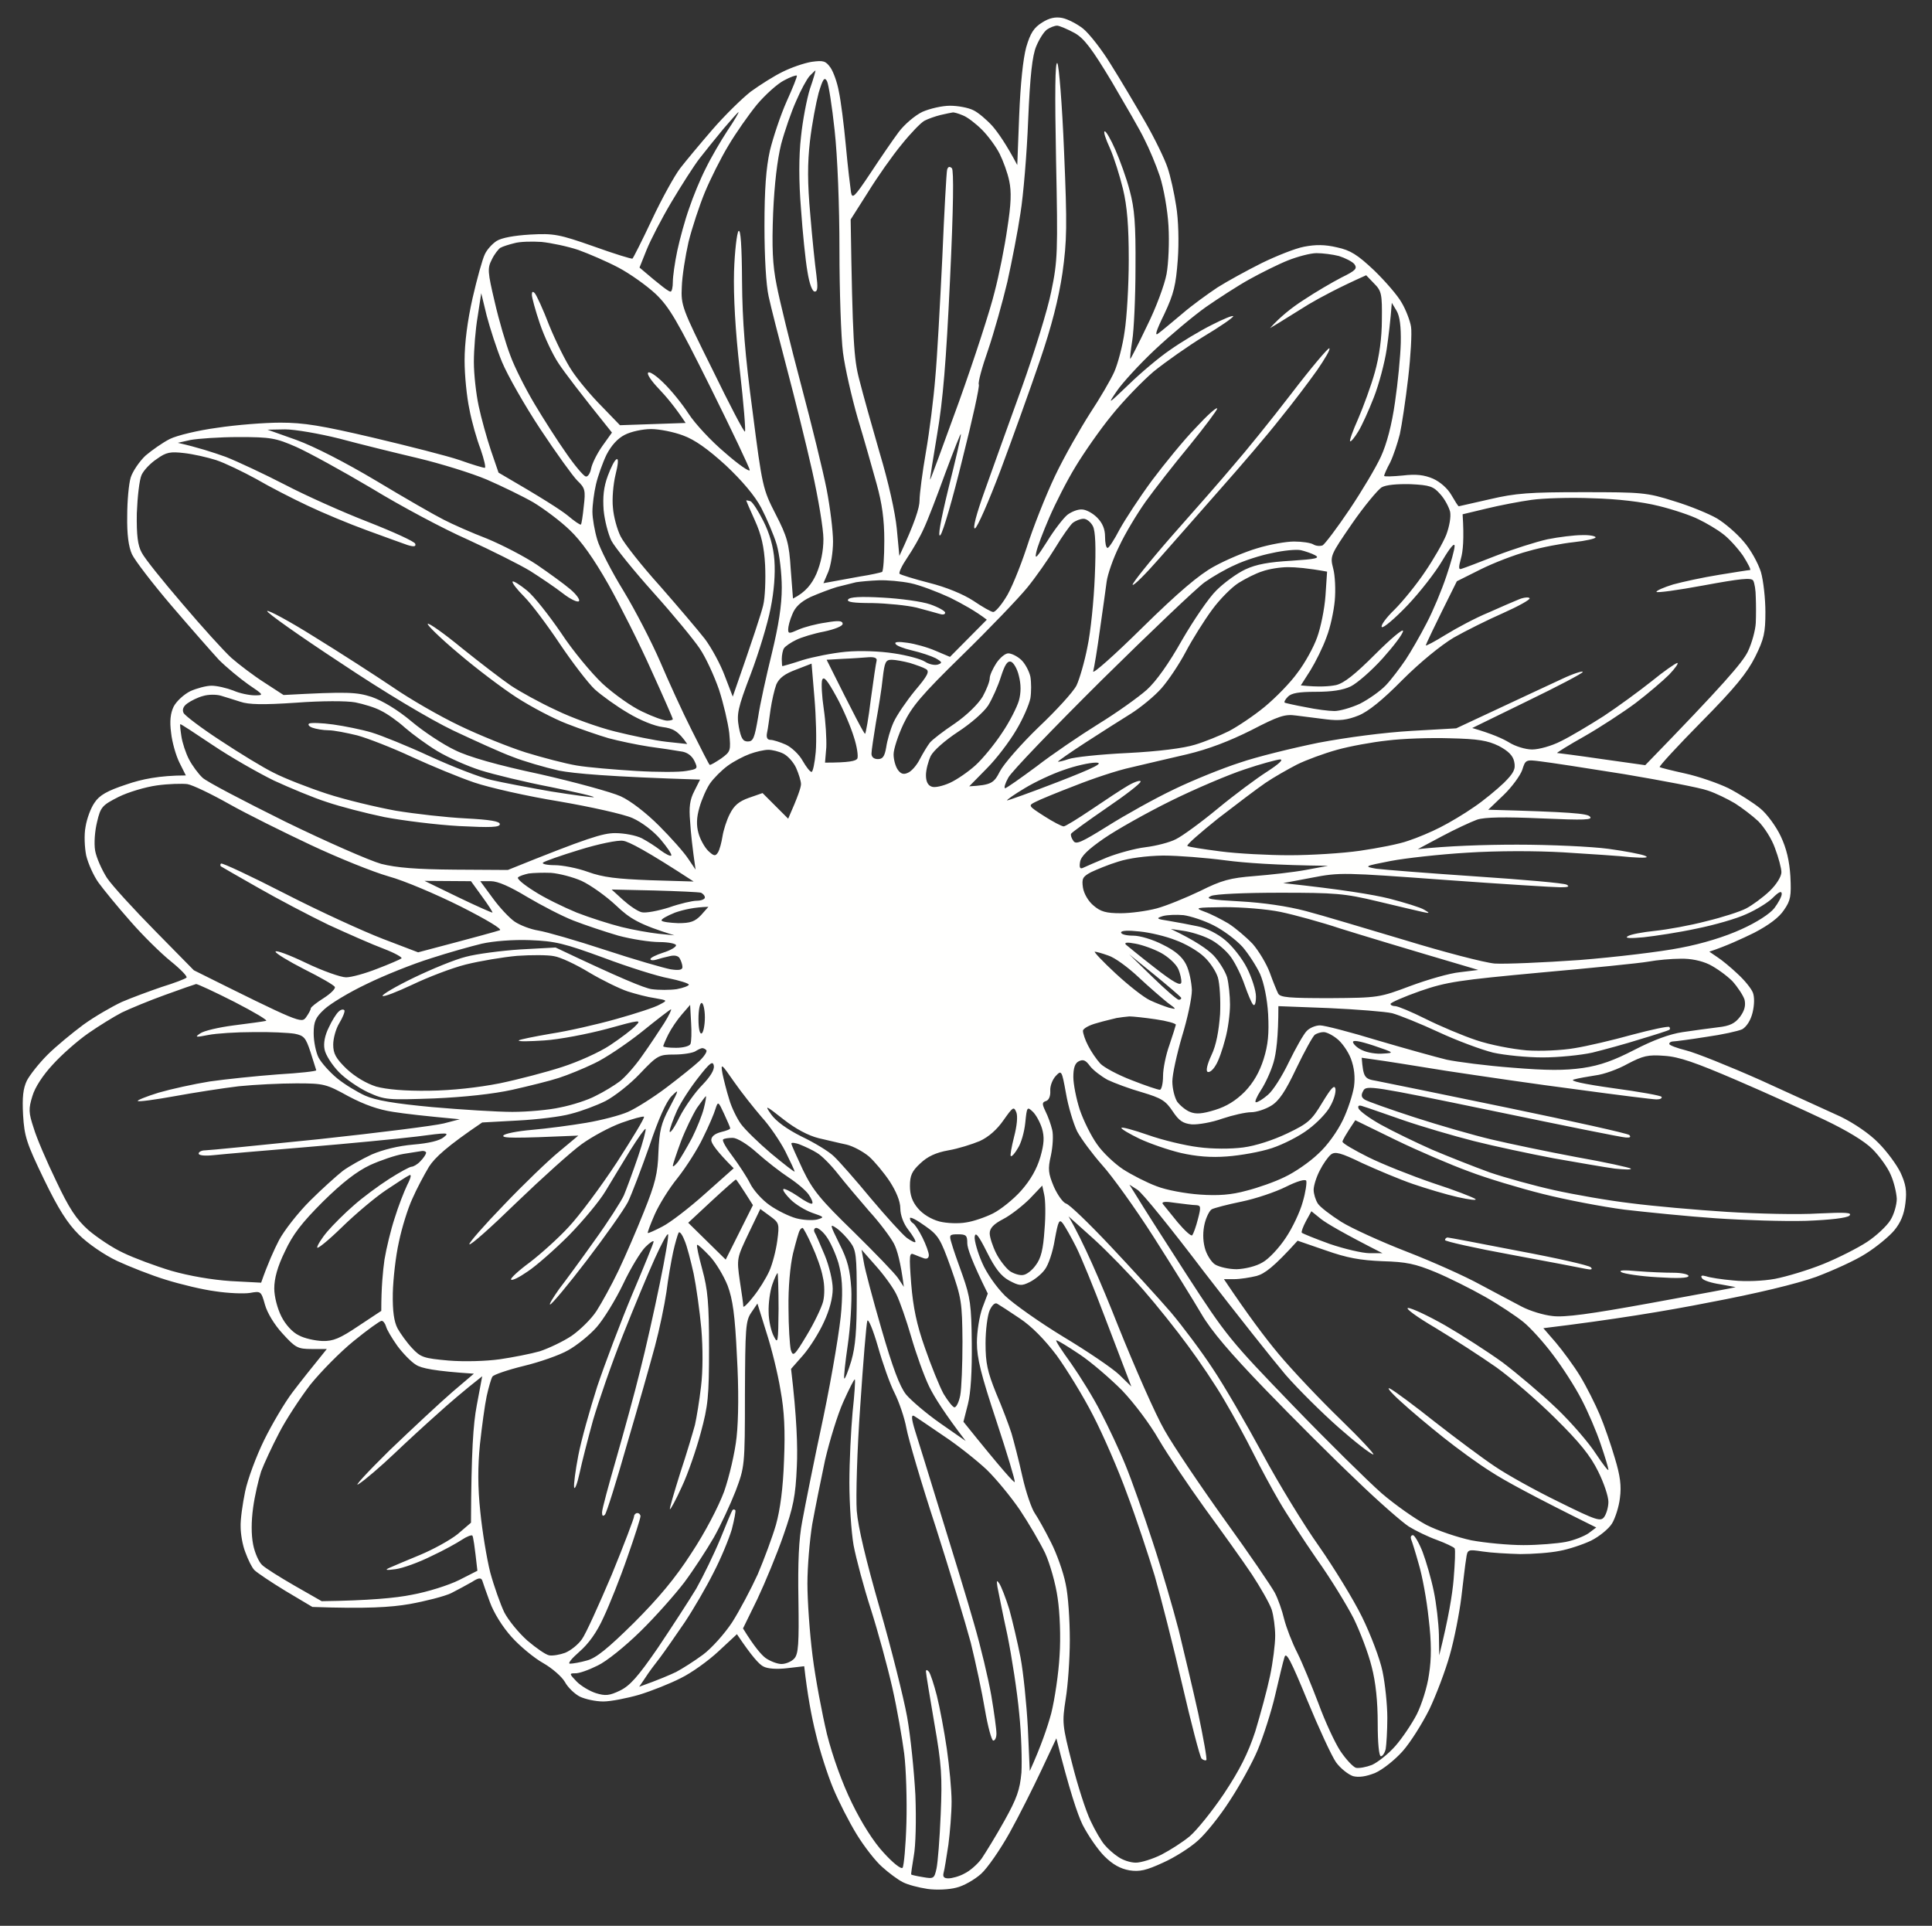 <svg version="1.2" xmlns="http://www.w3.org/2000/svg" viewBox="0 0 603 601" width="603" height="601">
	<rect x="0" y="0" width="603" height="601" fill="#333333" stroke="none"/>
	<title>MYs Website</title>
	<style>
		.s0 { fill: #fffffe } 
	</style>
	<path id="Path 0" fill-rule="evenodd" class="s0" d="m331.5 5.6c1.6 0.3 4.6 1.8 6.5 3.3 1.9 1.5 5.9 6.6 8.7 11.2 2.9 4.6 7.7 12.7 10.7 17.9 3 5.2 6.1 11.6 7 14.3 0.9 2.6 2.1 8 2.7 12 0.7 4.2 0.9 11.2 0.5 16.7-0.6 8-1.2 10.6-4.2 17-2.7 5.5-3.1 7.1-1.8 6 1.1-0.8 4.4-3.6 7.4-6.1 3-2.6 8-6.2 11-8.2 3-1.9 9.2-5.3 13.8-7.6 4.5-2.2 10.5-4.6 13.2-5.1 3.6-0.7 6.5-0.7 10.3 0.2 4.2 0.9 6.4 2.3 11.6 7.2 3.5 3.4 7.4 7.9 8.6 10.1 1.3 2.2 2.6 5.6 2.9 7.5 0.3 1.9-0.1 9.1-0.9 16-0.8 6.9-2 14.8-2.6 17.5-0.7 2.8-2 6.7-3 8.8-1.1 2-1.9 3.9-1.9 4.2 0 0.3 2.6 0.2 5.8-0.1 4.2-0.5 6.7-0.2 9.5 1 2.2 1 4.5 3 5.7 5.1 1.1 1.9 2.1 3.5 2.3 3.5 0.1 0 4.5-1 9.7-2.2 8.1-1.9 12.4-2.2 29-2.2 18.5 0 20 0.1 28.5 2.8 5 1.5 11 4 13.4 5.4 2.5 1.5 6.2 4.7 8.3 7.2 2.2 2.5 4.5 6.7 5.4 9.5 0.8 2.8 1.4 8.4 1.4 12.5 0 6.4-0.4 8.4-3.2 14-2.5 5-6.3 9.7-16.8 20.3-7.4 7.5-13.3 13.9-13 14.1 0.3 0.2 3.9 1.1 8 2 4.1 0.9 10.2 3 13.5 4.6 3.3 1.7 7.7 4.5 9.9 6.3 2.1 1.7 5 5.7 6.4 8.7 1.8 3.8 2.7 7.7 3 12.5 0.3 6.1 0.1 7.5-2 10.5-1.5 2.3-4.7 4.7-9.3 7.1-3.9 1.9-8.6 4.1-14 5.9l2.5 1.7c1.4 0.9 4.2 3.2 6.3 5.2 2.2 2 4.3 4.6 4.8 5.9 0.5 1.3 0.5 3.7-0.1 6.2-0.6 2.5-1.9 4.4-3.2 5.2-1.3 0.6-6.3 1.7-11.3 2.4-5 0.8-9.6 1.4-10.2 1.4-0.7 0-1.3 0.3-1.3 0.8 0 0.4 2.4 1.3 5.2 2 2.9 0.7 13.4 4.9 23.3 9.3 9.9 4.5 21.1 9.6 25 11.4 4.1 2 9 5.3 11.8 8.2 2.6 2.6 5.7 6.8 6.9 9.3 1.6 3.5 2 5.6 1.5 9.5-0.4 3.5-1.5 6.1-3.5 8.5-1.6 1.9-5.6 5.2-8.8 7.2-3.2 2.1-10.3 5.3-15.6 7.3-6.2 2.2-18.6 5.2-33.5 8-13.1 2.6-30.1 5.4-51.6 8l3.9 4.5c2.1 2.5 5.6 7.2 7.6 10.5 2 3.3 4.7 8.7 6.1 12 1.4 3.3 3.5 9.4 4.7 13.5 1.7 5.6 2.1 8.7 1.6 12.5-0.3 2.7-1.5 6.4-2.5 8-1 1.6-3.9 4-6.5 5.3-2.5 1.2-7 2.7-9.8 3.2-2.9 0.6-8.4 1-12.3 1-3.9-0.1-9.1-0.4-11.7-0.8-4.7-0.7-4.8-0.7-5.2 2.3-0.3 1.6-0.9 7.1-1.5 12-0.6 4.9-2.2 13.1-3.6 18-1.4 5-4.3 12.6-6.4 17-2.2 4.4-5.9 10.3-8.3 13-2.5 2.8-6.3 5.8-8.6 6.8q-4.2 1.7-6.9 1c-1.5-0.5-3.9-2.4-5.3-4.3-1.4-2-5.4-10.7-9-19.4-5.1-12.4-6.6-15.3-7.1-13.4-0.4 1.2-1.7 6.6-2.9 11.8-1.2 5.2-3.7 12.9-5.4 17-1.7 4.1-5.7 11.3-8.8 16-3 4.7-7.5 10.3-9.9 12.4-2.4 2.2-7.3 5.3-10.9 6.9-5.2 2.4-7.3 2.9-10.5 2.4-2.8-0.5-5.2-1.8-7.8-4.4-2.1-2.1-5.1-6.5-6.8-9.8-1.6-3.3-4.1-10.7-8.2-27l-4.7 10c-2.6 5.5-7 14.3-9.9 19.5-2.9 5.2-6.9 11-8.9 12.8-2 1.8-5.5 3.8-7.7 4.3-2.2 0.6-6.2 0.8-9 0.4-2.7-0.4-6.2-1.3-7.7-2.1-1.6-0.8-4.4-2.9-6.4-4.7-2-1.7-5.6-6.3-8-10.2-2.4-3.9-5.7-10.4-7.4-14.5-1.7-4.1-4.2-11.8-5.4-17-1.3-5.2-2.6-12.1-3.6-21l-5.2 0.6c-3.3 0.4-6.2 0.2-7.5-0.5-1.3-0.6-3.6-3.1-8.3-10.1l-5.7 5.3c-3.2 3-8.5 6.8-11.8 8.4-3.3 1.7-9.1 4-13 5.2-3.8 1.1-8.9 2.1-11.2 2.1-2.4 0-5.6-0.7-7.3-1.5-1.6-0.8-3.8-2.9-4.7-4.6-1-1.7-4-4.3-6.8-5.9-2.7-1.5-7.2-5.2-9.8-8.1-2.9-3.2-5.6-7.6-6.8-10.9-1.1-3-2.2-6.1-2.4-6.8-0.4-0.9-1.2-0.8-3.2 0.5-1.6 0.9-4.5 2.5-6.5 3.5-2.1 1-8 2.5-13 3.4-5.8 1-13.2 1.5-30.3 0.9l-8.4-5c-4.6-2.8-8.9-5.7-9.7-6.5-0.8-0.8-2-3.3-2.8-5.5-0.9-2.2-1.5-5.8-1.5-8-0.1-2.2 0.6-7.1 1.4-11 0.8-3.9 3.5-11.1 5.9-16 2.4-4.9 6.4-11.7 8.9-15 2.5-3.3 6-7.7 10.7-13.5h-4.7c-4.4 0-5.1-0.4-9.1-4.8-2.6-2.8-4.8-6.5-5.5-9-1.2-4.3-1.3-4.3-4.7-3.7-1.9 0.3-6.8 0.1-10.7-0.5-4-0.5-11-2.2-15.5-3.6-4.6-1.4-11.4-4.1-15.3-5.9-4-1.9-9.1-5.4-11.9-8.2-3.6-3.6-6.4-8-10.9-17.3-5.4-11.2-6.1-13.3-6.5-20-0.3-5.6 0-8.3 1.2-10.8 0.9-1.7 3.7-5.3 6.4-8 2.6-2.6 7.7-6.8 11.2-9.4 3.6-2.6 9-5.7 12-7.1 3-1.3 8.7-3.4 12.5-4.7 3.9-1.2 7.3-2.5 7.7-2.9 0.4-0.3-1.8-2.6-4.9-5.1-3.1-2.5-8.8-8.1-12.7-12.6-3.9-4.4-8.3-9.8-9.9-12-1.5-2.1-3.2-5.9-3.8-8.4-0.5-2.5-0.7-6.5-0.2-9 0.4-2.5 1.6-5.8 2.8-7.5 1.5-2.3 3.9-3.7 10-5.7 4.6-1.6 10.2-2.8 18.5-2.8l-2-4c-1.1-2.2-2.3-6.4-2.6-9.3-0.5-3.7-0.2-6.1 0.8-8.2 0.9-1.7 3.2-3.8 5.2-4.8 2-0.9 5-1.7 6.6-1.7 1.7 0 4.7 0.7 6.8 1.5 2 0.9 5.1 1.5 6.7 1.5 2.9 0 2.9-0.1-2-3.4-2.7-1.9-6.9-5.4-9.2-7.7-2.2-2.4-8.9-10-14.8-16.9-5.9-6.9-11.4-14.1-12.3-16-1.1-2.4-1.6-6.3-1.5-12 0-4.7 0.5-10.1 1.1-12 0.6-1.9 2.7-5 4.6-6.8 2-1.7 5.4-4.1 7.6-5.2 2.2-1.1 8.8-2.7 14.8-3.5 5.9-0.9 14.8-1.6 19.7-1.6 7.3 0 12.8 0.9 29 4.7 11 2.6 23.2 5.7 27 7 3.9 1.4 7.3 2.4 7.8 2.4 0.4 0-0.2-2.6-1.3-5.8-1.2-3.1-2.8-8.7-3.5-12.5-0.8-3.7-1.5-10.5-1.5-15.2 0-5.5 0.9-12.4 2.5-19.5 1.4-6.1 3.1-12.2 3.8-13.6 0.6-1.4 2.3-3.3 3.7-4.2 1.6-1 5.5-1.7 10.5-2 7.3-0.4 9-0.1 19.8 3.7 6.4 2.3 11.9 4 12.1 3.8 0.2-0.1 3-5.6 6.1-12.2 3.1-6.6 7.1-13.8 8.8-16 1.7-2.2 6.2-7.6 10-12 3.8-4.4 9.2-9.7 12-11.9 2.9-2.1 7.3-4.9 10-6.2 2.6-1.3 6.6-2.7 9-3.1 3.7-0.5 4.4-0.3 5.9 1.8 0.9 1.3 2.1 4.6 2.6 7.4 0.6 2.7 1.6 10.4 2.2 17 0.6 6.6 1.4 13.1 1.6 14.5 0.4 2.2 1.1 1.5 6.1-6 3.1-4.7 7-10.4 8.8-12.8 1.8-2.4 5.1-5.2 7.4-6.3 2.3-1 6.1-1.9 8.6-1.9 2.5 0 5.7 0.6 7.3 1.4 1.5 0.7 4.2 3 6 5 1.7 2 4.2 5.5 7.7 12.1l0.6-15.5c0.4-9.9 1.2-17.6 2.2-21.3 1.3-4.4 2.4-6.1 5-7.7 2.2-1.4 4.1-1.8 6.2-1.4zm-8.1 8.9c-1.2 2.9-1.9 9-2.5 23-0.4 10.4-1.5 23.5-2.4 29-0.8 5.5-2.7 15.2-4.1 21.5-1.5 6.3-4.2 15.9-6 21.2-1.9 5.4-3.2 10.2-2.9 10.8 0.3 0.5-2 11-5.1 23.2-3 12.3-6.1 23-6.9 23.8-0.9 1 0-4.2 2.5-14.5 2.2-8.8 4-16.4 3.9-17 0-0.6-2.1 4.8-4.8 12-2.6 7.2-5.6 15-6.8 17.5-1.1 2.5-3.4 6.5-5.1 9-1.7 2.5-2.8 4.8-2.4 5.1 0.4 0.3 4.5 1.6 9.2 2.8 5.2 1.3 10.6 3.5 13.8 5.6 2.8 1.9 5.6 3.5 6.2 3.5 0.6 0 2.3-1.9 3.8-4.3 1.6-2.3 4.5-9.4 6.6-15.7 2-6.3 6-16.4 8.9-22.5 2.9-6.1 7.9-14.8 10.9-19.5 3.1-4.7 6.5-10.5 7.6-13 1.1-2.5 2.6-8.1 3.2-12.5 0.7-4.4 1.3-14.5 1.3-22.5 0-10.4-0.5-16.6-1.8-22-1-4.1-2.8-9.9-4.1-12.8-1.3-2.8-2.1-5.2-1.6-5.2 0.4-0.1 1.9 2.5 3.3 5.7 1.4 3.2 3.5 8.9 4.5 12.8 1.5 5.6 1.9 10.3 1.8 24 0 9.3-0.5 19.6-1 22.7-0.5 3.2-0.8 5.8-0.6 5.8 0.1 0 2.5-4.6 5.2-10.3 2.8-5.6 5.5-12.9 6.1-16.2 0.6-3.3 0.9-10 0.6-15-0.3-5.1-1.5-11.8-2.7-15.5-1.2-3.6-3.4-8.8-4.8-11.5-1.3-2.8-6-10.8-10.2-18-6.2-10.3-8.6-13.5-11.6-15.2-2.2-1.2-4.6-2.2-5.4-2.3-0.9 0-2.3 0.6-3.2 1.2-1 0.7-2.5 3.1-3.4 5.3zm-74.9 17c-1.5 3.3-3.6 9.4-4.7 13.5-1.2 4.9-2.1 12.4-2.5 21.5-0.4 10.6-0.2 16.1 1.1 22.5 0.9 4.7 4.3 18.6 7.6 31 3.3 12.4 6.9 27.1 8 32.7 1.1 5.7 2 13 2 16.3 0 3.3-0.7 7.6-1.5 9.5l-1.5 3.5c4.3-0.8 8.2-1.5 11.5-2.1 3.3-0.5 6.3-1.2 6.8-1.4 0.4-0.3 0.7-4.7 0.7-9.8 0-6.6-0.7-11.6-2.4-17.7-1.3-4.7-3.9-13.9-5.9-20.5-1.9-6.6-4-15.8-4.6-20.5-0.6-4.7-1.1-19.1-1.1-32 0-13.9-0.6-29.1-1.5-37.3-0.8-7.5-1.9-14.5-2.4-15.4-0.8-1.4-1.3-0.6-2.6 3.7-0.8 3-2.1 9.8-2.7 15-0.8 7-0.8 13 0.1 23 0.6 7.4 1.5 15.9 1.9 18.8 0.5 3.9 0.4 5.2-0.5 5.2-0.8 0-1.7-2.5-2.3-6.3-0.6-3.4-1.5-12.2-2-19.5-0.7-8.5-0.7-16.5 0-22.5 0.5-5 1.8-11.8 2.8-15 1.1-3.1 1.8-5.7 1.7-5.7-0.1 0-0.9 0.8-1.8 1.7-0.9 1-2.8 4.5-4.2 7.8zm-12.3 1.2c-2.6 3.2-6.6 8.9-8.9 12.8-2.3 3.8-5.6 10.4-7.3 14.5-1.7 4.1-4 11.1-5.1 15.5-1 4.4-2 10.7-2.1 14-0.3 5.8 0.1 6.8 9.5 25.7 5.3 10.9 9.9 19.7 10.2 19.5 0.3-0.1-0.4-8.8-1.6-19.2-1.4-12.3-2-23.1-1.8-30.7 0.2-6.4 0.9-12.1 1.4-12.7q1-1 1.1 15.7c0.1 12.4 0.9 22.8 3.3 40.7 3 23.4 3.2 24.2 7.2 32 3.6 7 4.2 9.1 4.7 17.2l0.7 9.1c4-2 5.9-4.6 7.3-7.7 1.4-3.3 2.2-7.1 2.2-10.9 0-3.1-1.6-12.7-3.5-21.2-1.9-8.5-5.5-22.9-7.9-32-2.4-9.1-5-19.2-5.7-22.5-0.8-3.6-1.3-12.3-1.3-22 0-11.4 0.5-18.1 1.7-23.5 1-4.1 3.3-11 5.2-15.3 1.9-4.2 3.4-7.9 3.2-8.1-0.2-0.2-2 0.4-4 1.5-2 1-5.9 4.5-8.5 7.6zm-17.9 16.8c-1.7 2.2-5.6 8.3-8.7 13.5-3.1 5.2-6.6 12-7.8 15l-2.2 5.5c6.9 5.9 9.2 7.6 9.7 7.5 0.4 0 0.7-1.4 0.7-3 0-1.7 0.6-6 1.4-9.8 0.8-3.7 2.4-9.6 3.7-13.2 1.2-3.6 3.5-9.2 5.2-12.5 1.6-3.3 4.7-8.6 6.8-11.8 2.1-3.1 3.6-5.7 3.4-5.7-0.2 0-2.3 2.4-4.7 5.2-2.4 2.9-5.8 7.1-7.5 9.3zm70.2-11.8c-1.1 0.6-4.3 3.9-7.1 7.4-2.9 3.5-7.6 10.2-10.5 14.9l-5.4 8.5c0.6 37.9 1 43.6 2.7 50 1.1 4.4 4 14.7 6.4 23 2.7 9 4.8 18.4 5.3 23.5l0.8 8.5c4.9-10.5 6.3-15.1 6.3-17.3 0-2 0.9-8.9 2-15.2 1.1-6.3 2.4-16.7 2.9-23 0.6-6.3 1.5-23.2 2.2-37.5 0.6-14.3 1.3-26.7 1.5-27.5q0.4-1.5 1.5-0.5c0.6 0.7 0.5 12-0.6 35-1.2 25.5-2.2 37.5-4 48-1.3 7.7-2.3 14.1-2.2 14.2 0.1 0.1 4.1-10.8 9-24.3 4.8-13.4 9.8-28.8 11.1-34.2 1.4-5.3 3.2-14.3 4-20 1.2-7.6 1.3-11.4 0.6-14.7-0.5-2.5-1.9-6.3-3-8.5-1.1-2.2-3.6-5.6-5.5-7.5-1.9-1.9-4.6-4-6-4.5-1.4-0.6-2.8-1-3.2-0.9-0.5 0.1-2.2 0.4-3.8 0.8-1.6 0.4-3.9 1.2-5 1.8zm-132.3 39.6c-0.6 0.4-1.9 2-2.7 3.7-1.4 2.7-1.3 3.9 0.9 13.2 1.3 5.7 3.5 13.2 4.9 16.8 1.3 3.6 4.7 10.3 7.5 15 2.8 4.7 7.2 11.6 9.9 15.4 2.6 3.8 5.4 7.1 6.1 7.3 0.6 0.2 1.4-0.9 1.7-2.5 0.3-1.5 1.8-4.6 3.5-7l3-4.2c-10.3-12.8-14.8-18.8-16.6-21.5-1.9-2.8-4.5-8.4-5.9-12.5-1.4-4.1-2.5-8.2-2.5-9q0-1.5 0.9-0.5c0.5 0.5 2.6 5 4.5 10 2 4.9 5.2 11.4 7.1 14.2 1.9 2.9 6.1 7.9 9.3 11.1l5.7 5.9 20.5-0.7c-3.3-5-6.2-8.4-8.4-10.7-2.3-2.4-3.8-4.6-3.3-5 0.4-0.5 2.6 1 4.8 3.2 2.3 2.2 5.8 6.5 7.8 9.6 2 3.1 7.1 8.6 11.4 12.2 4.2 3.7 7.7 6.1 7.7 5.4 0-0.6-5.5-12.2-12.2-25.7-10.5-21.1-12.9-25.2-17.2-29.3-2.8-2.6-8-6.3-11.6-8.2-3.6-1.9-9.2-4.3-12.5-5.5-3.3-1.1-8.5-2.2-11.5-2.5-3-0.2-6.8-0.1-8.5 0.4-1.6 0.4-3.6 1-4.2 1.4zm233.7 9.9c-3.6 2-9.6 5.9-13.5 8.6-3.8 2.7-11 8.7-15.9 13.3-4.9 4.6-10.2 10.4-11.9 12.9-3 4.4-2.9 4.3 3.7-2 3.7-3.6 9.5-8.5 12.9-10.8 3.4-2.4 9.2-5.9 13-7.8 3.7-1.9 6.7-3.1 6.7-2.7-0.1 0.5-4.2 3.3-9.2 6.3-4.9 3-12 8-15.7 11-3.6 3.1-9.5 9.2-13.1 13.7-3.6 4.4-8.6 11.6-11.2 15.9-2.7 4.4-6.3 11.5-8.2 15.9-1.9 4.4-3.8 9.3-4.1 11-0.5 2.3 0.3 1.4 3.4-3.5 2.2-3.6 5.1-7.3 6.3-8.3 1.3-1 3.3-1.8 4.6-1.7 1.2 0 3.3 1.1 4.7 2.5 1.7 1.7 2.5 3.6 2.5 6 0 1.9 0.3 3.5 0.8 3.5 0.4 0 2.1-2.6 3.7-5.7 1.7-3.1 6.2-10 10.1-15.3 3.9-5.2 10-12.7 13.7-16.5 3.6-3.9 6.6-6.6 6.7-6 0 0.5-3.9 5.7-8.6 11.5-4.8 5.8-10.9 13.6-13.7 17.5-2.7 3.8-6.5 10.1-8.3 14-1.9 3.8-3.6 8.8-3.9 11-0.3 2.2-1.2 8.9-2.1 15-0.8 6-1.8 11.9-2.1 13-0.3 1.1 6.6-5 15.3-13.6 11.3-11.1 17.8-16.6 22.4-19.1 3.6-2 9.7-4.6 13.5-5.7 3.9-1.2 9-2.1 11.5-2.1 2.5 0 5.2 0.4 6 0.9 0.8 0.5 2.1 0.6 2.9 0.3 0.7-0.4 4.5-5.4 8.4-11.2 3.9-5.8 8.3-13.2 9.8-16.5 1.8-3.9 3.4-9.9 4.4-17 0.9-6.1 1.7-14.4 1.8-18.5 0.1-5.1-0.3-8.3-1.3-10l-1.5-2.5c-0.4 5.4-1 10.4-1.6 14.5-0.6 4.1-2.4 10.9-4 15-1.6 4.1-3.8 9-4.9 10.7-1.1 1.8-2.2 3.2-2.5 3-0.3-0.1 0.8-3.2 2.5-7 1.6-3.7 4-10.2 5.2-14.5 1.4-5 2.2-10.8 2.2-16.4 0.1-8-0.1-9-2.4-11.3l-2.5-2.6c-8.5 3.8-14.1 6.8-18 9.1-3.8 2.4-8.1 5-9.5 5.9l-2.5 1.5c3.1-3.5 6.9-6.5 10.5-8.8 3.6-2.4 8.9-5.5 11.8-7 4.5-2.2 5-2.8 4-4.2-0.7-0.8-2.9-1.9-4.8-2.5-1.9-0.5-5.1-0.9-7-0.9-1.9 0-6 1.1-9 2.3-3 1.2-8.4 3.9-12 5.9zm-240.8 11.5c-0.7 4-1.2 10.4-1.2 14.3 0 3.8 0.7 10 1.5 13.7 0.8 3.8 2.5 9.9 3.8 13.8l2.4 7c13.8 8 19.5 11.7 21.6 13.4 2 1.7 3.9 3 4.1 2.8 0.2-0.1 0.6-2.7 0.9-5.7 0.6-5 0.4-5.7-2-8-1.4-1.4-6.6-8.6-11.5-16-4.9-7.4-10.3-16.9-12-21-1.7-4.1-3.8-10.7-4.8-14.5l-1.7-7zm-56.6 38.6c5.5 2 15.1 6.9 25 12.8 8.8 5.3 18.2 10.7 21 12.1 2.7 1.4 8.8 4.1 13.5 5.9 4.6 1.9 11.6 5.5 15.5 8.1 3.8 2.6 8.5 6 10.5 7.7 1.9 1.6 3.1 3.3 2.7 3.7-0.4 0.5-2.7-0.6-5-2.4-2.3-1.8-6.9-4.9-10.2-7-3.3-2-12.1-6.4-19.5-9.8-7.5-3.3-21-10.5-30-16-9.1-5.4-19.7-11.2-23.5-12.9-6.4-2.8-8-3.1-18-3.1-6.1 0-12.8 0.5-15 0.9l-4 0.9c6.2 1.4 11.1 3 15 4.4 3.8 1.5 12.1 5.4 18.5 8.7 6.3 3.3 17.9 8.5 25.9 11.6 7.9 3.1 14.5 6.1 14.7 6.8 0.3 0.9-0.4 1-2.4 0.4-1.5-0.5-7.2-2.6-12.7-4.6-5.5-2-13.9-5.5-18.5-7.7-4.7-2.2-11.9-5.9-16-8.3-4.2-2.3-9.8-5-12.5-5.9-2.8-0.9-7.3-1.9-10-2.2-4.3-0.5-5.6-0.3-8.5 1.8-2 1.3-4.1 3.5-4.8 5-0.7 1.5-1.3 6.9-1.5 12-0.1 6.9 0.3 10 1.5 12.2 0.8 1.7 6.6 8.9 12.7 16 6.1 7.2 13 14.8 15.3 16.9 2.4 2.1 7 5.6 10.3 7.7l6 3.9c20.2-1.1 22.8-0.9 27.5 0.6 3.4 1.2 8.1 4 12.5 7.7 3.8 3.2 9.9 7.2 13.5 8.9 4.2 2.1 13.3 4.7 26.5 7.5 11 2.5 22.3 5.6 25.2 6.9 3.1 1.4 8 5.2 12 9.2 3.7 3.7 7.8 8.3 9.1 10.3l2.3 3.4c-1-6.9-1.5-11.6-1.7-15-0.4-4.5-0.1-6.8 1.3-9.5l1.8-3.6c-28.7-0.9-39.3-1.9-44-2.8-4.4-1-11-2.9-14.5-4.3-3.6-1.3-11.9-5.1-18.5-8.2-7.3-3.5-21.4-11.9-35.3-21.2-12.8-8.4-23.1-15.7-22.8-16.1 0.3-0.4 7 3.2 14.8 8.1 7.8 4.8 18.8 11.9 24.3 15.6 5.5 3.8 14.9 9.2 21 12.1 6 2.9 15.2 6.6 20.5 8.3 5.2 1.6 12.4 3.5 16 4.1 3.5 0.6 11.9 1.3 18.5 1.7 6.6 0.4 13.6 0.4 15.7 0 3.6-0.6 3.7-0.7 2.5-3.2-0.8-1.6-2.3-2.7-4.2-2.9-1.7-0.3-6.2-1-10-1.5-3.9-0.6-9.5-1.8-12.5-2.6-3.1-0.9-8.9-2.9-13-4.5-4.2-1.6-11.2-5.3-15.7-8.2-4.5-2.9-12.7-9.1-18.2-13.8-5.5-4.6-9.8-8.8-9.6-9.2 0.3-0.4 5.1 3 10.7 7.6 5.6 4.5 12.5 9.8 15.3 11.7 2.7 1.8 9 5.3 14 7.6 4.9 2.4 13.2 5.4 18.5 6.7 5.2 1.3 12.4 2.8 16 3.2l6.5 0.7c-2.8-4.1-4.5-4.9-7.7-5.3-2.5-0.3-7-2.1-10.8-4.4-3.6-2.1-8.3-5.5-10.4-7.4-2.1-2-7-8.4-10.9-14.2-3.8-5.7-8.8-12.4-11.1-14.7-2.3-2.3-3.9-4.4-3.6-4.7 0.2-0.3 2.3 1 4.5 2.8 2.2 1.8 6.9 7.8 10.6 13.2 3.6 5.5 9.5 12.6 13 15.9 3.5 3.2 9.1 7.2 12.4 8.7 3.3 1.6 6.7 2.8 7.7 2.8 1 0 1.8-0.2 1.8-0.5 0-0.2-3-7.1-6.7-15.2-3.6-8.1-9.7-20.2-13.4-26.8-4.6-8.1-8.5-13.6-12.1-17-2.9-2.8-8-6.6-11.3-8.6-3.3-1.9-9.9-5.1-14.5-7.1-4.7-2-14.4-5-21.5-6.7-7.2-1.7-18.2-4.4-24.5-6.1-6.4-1.6-14-2.9-17-2.9l-5.5 0.1zm96.8 4.6c-1.2 2.5-2.7 6.7-3.3 9.3-0.6 2.6-1.1 6.4-1.1 8.5 0 2.1 0.7 6 1.5 8.7 0.8 2.8 4.5 10 8.2 16 3.7 6.1 8.8 16 11.4 22 2.6 6.1 7 15.8 9.9 21.5 2.9 5.8 5.4 10.7 5.6 10.8 0.3 0.1 1.8-0.8 3.6-2 3-2.2 3-2.4 2.5-8-0.4-3.2-1.8-9.2-3.2-13.5-1.5-4.3-4.1-10-6-12.8-1.8-2.7-8.3-10.6-14.5-17.5-6.1-6.8-12-14.1-13.1-16.2-1-2.1-2.1-6.3-2.4-9.5-0.3-4.1 0-7.2 1.3-10.7 1-2.7 2.2-5.1 2.8-5.2 0.6-0.2 0.4 1.7-0.4 4.9-0.7 2.9-1.1 7.5-0.8 10.2 0.2 2.8 1.3 6.8 2.4 9 1.1 2.2 6.6 9.2 12.3 15.5 5.6 6.4 11.9 13.8 14 16.5 2.1 2.8 4.9 8 6.2 11.5l2.5 6.5c6.5-18.6 8.9-26 9.5-28.5 0.6-2.4 0.8-8.1 0.6-12.5-0.3-5.8-1.2-9.6-3.2-14-1.5-3.3-2.7-6.1-2.7-6.2 0-0.1 0.6 0 1.3 0.2 0.7 0.3 2.5 3.1 4.1 6.3 1.9 3.8 3.1 7.9 3.4 12.2 0.3 4.2-0.1 9.6-1.2 15-0.9 4.7-3.7 13.9-6.2 20.5-4.1 10.7-4.4 12.5-3.7 16.5 0.7 3.6 1.3 4.5 2.8 4.5 1.7 0 2.1-1.1 3.2-7.5 0.6-4.1 2.6-13.1 4.3-20 2.1-8.7 3.1-14.9 3.1-20.5 0-4.4-0.7-10.4-1.6-13.5-0.9-3-3.1-8.1-4.8-11.4-2-3.8-6-8.5-11.1-13.3-5.6-5.1-9.7-8-13.3-9.3-2.9-1.1-7.4-2-10-2-2.6 0-6.3 0.8-8.2 1.8-2.2 1.1-4.2 3.3-5.7 6.2zm232.7 21.5c-6.8 9.9-6.9 10.1-5.9 14 0.6 2.2 0.8 6.7 0.5 10-0.3 3.3-1.4 8.5-2.6 11.5-1.1 3.1-3.4 7.7-5 10.3l-3 4.7c5.8 0.6 9 0.3 11-0.1 2.5-0.6 5.9-3.3 12.2-9.6 4.8-4.8 8.7-8.1 8.7-7.3 0 0.9-2.9 4.7-6.3 8.5-3.5 3.9-8 7.8-10 8.8-2.5 1.2-6 1.7-10.9 1.7-5.3 0-7.6 0.4-8.7 1.5-0.9 0.9-1.3 1.7-1 1.9 0.2 0.1 3.2 0.8 6.5 1.4 3.3 0.7 7.3 1.2 9 1.2 1.6 0 5.2-1 8-2.3 2.7-1.4 6.3-3.9 8.1-5.8 1.7-1.8 4.4-5.4 6.1-7.9 1.6-2.4 4.6-7.6 6.6-11.5 2-3.8 4.7-10.3 6.1-14.5 1.4-4.1 2.6-8.4 2.6-9.5 0-1.2-1.5 0.6-3.8 4.5-2.1 3.6-7 9.9-10.9 14-4 4.2-7.6 7.2-8 6.8-0.5-0.4 1.3-2.9 4-5.5 2.6-2.6 6.9-7.9 9.5-11.8 2.6-3.8 5.6-9 6.6-11.5 1-2.7 1.5-5.6 1.2-7.2-0.4-1.5-1.7-4-3.1-5.5-2.1-2.4-3.2-2.8-9.2-3.1-4.3-0.1-7.7 0.2-9.1 1-1.2 0.8-5.4 5.8-9.2 11.3zm42-4.7l-7.5 1.8c0.5 7.7 0.1 11.6-0.5 13.7-0.8 2.9-0.8 3.7 0.2 3.3 0.7-0.2 5.5-2 10.8-4.1 5.2-2 12.4-4.3 16-5.1 3.5-0.7 8.4-1.3 10.7-1.3 2.3-0.1 4.3 0.3 4.3 0.7 0 0.4-3.1 1.1-6.8 1.5-3.7 0.4-10.1 1.6-14.2 2.8-4.2 1.1-10.9 3.7-14.9 5.7l-7.4 3.7c-7.6 15.2-9.7 19.8-9.7 20 0 0.3 2.8-1.2 6.2-3.3 3.4-2.1 9.4-5.3 13.3-6.9 3.8-1.7 8.2-3.6 9.7-4.2 1.5-0.6 3-0.7 3.2-0.3 0.3 0.4-3.5 2.5-8.2 4.6-4.8 2.1-11.8 5.6-15.5 7.7-4 2.4-10.5 7.7-16 13.2-6.2 6.3-10.7 9.9-13.7 11.1-3.5 1.4-5.9 1.7-10 1.2-3.1-0.4-7.3-0.9-9.5-1.2-3.5-0.5-5.5 0.2-14 4.6-6.8 3.4-13.3 5.9-20 7.5-5.5 1.3-13.4 3.1-17.5 4.1-4.2 0.9-12 3.5-17.5 5.7-5.5 2.1-11.1 4.4-12.4 5.1-2.2 1.1-2.2 1.2 2.8 4.4 2.8 1.8 5.5 3.2 6.1 3.2 0.5 0 4.4-2.4 8.7-5.3 4.3-2.9 9.4-6.3 11.5-7.5 2.1-1.2 3.8-1.7 3.8-1.2 0 0.6-4.8 4.3-10.7 8.3-5.8 4-10.8 7.6-11 8-0.2 0.4 0.1 1.4 0.7 2.2 0.8 1.3 2.5 0.5 10.7-4.6 5.4-3.4 14.7-8.6 20.8-11.5 6-2.9 15.2-6.6 20.5-8.3 5.2-1.8 16.2-4.5 24.5-6.2 9-1.7 20.5-3.2 29-3.7l14-0.8c20.9-9.8 29.8-13.9 33.2-15.5 3.4-1.6 6.3-2.5 6.3-2.1 0 0.4-7.8 4.5-17.3 9.1l-17.2 8.4c6.2 1.8 9.5 3.3 11.5 4.5 1.9 1.2 5.1 2.2 7.2 2.2 2.1 0 6.1-1.1 9-2.6 2.9-1.4 8.9-5 13.3-7.8 4.4-2.9 11.1-7.8 15-10.9 3.8-3.1 7.4-5.6 8-5.7 0.5 0-0.6 1.6-2.5 3.6-2 2-6.7 6-10.5 8.9-3.9 2.9-11.1 7.6-16 10.4-5 2.8-8.8 5.2-8.5 5.2 0.2 0 6.5 0.8 14 1.9l13.5 1.9c24.7-25.4 30.3-32 32-35.4 1.3-2.7 2.4-6.8 2.5-9 0.1-2.2 0.1-5.8 0-8 0-2.2-0.4-4.5-0.8-5.2-0.6-1-4.1-0.6-15.5 1.5-8.1 1.5-14.7 2.4-14.7 2 0-0.4 2.3-1.4 5.2-2.3 2.9-0.8 9.3-2.2 14.3-3 4.9-0.8 9.3-1.5 9.7-1.5 0.4 0-0.6-2-2.2-4.5-1.7-2.4-4.5-5.5-6.3-6.8-1.8-1.4-5.2-3.4-7.5-4.5-2.3-1.2-8-3.1-12.5-4.2-5.2-1.3-12.8-2.2-20.7-2.4-6.9-0.3-15.5 0-19 0.5-3.6 0.5-9.9 1.7-14 2.7zm-134.6 12.2c-2.2 3.6-6.1 9.2-8.8 12.5-2.7 3.3-11.8 12.8-20.2 21-12.9 12.6-15.8 16.1-18.4 21.5-1.7 3.6-3.1 7.9-3.1 9.5 0 1.7 0.6 3.8 1.3 4.8 0.9 1.3 1.8 1.6 3.1 1 1.1-0.4 2.8-2.3 3.8-4.3 1-1.9 2.4-4.2 3.1-5.1 0.7-0.9 4.2-3.6 7.8-6 3.9-2.7 7.3-6.1 8.7-8.4 1.2-2.2 2.2-4.7 2.2-5.7 0-1 1-3.1 2.1-4.8 1.1-1.6 2.7-3 3.7-3 1 0 2.8 0.9 4 2 1.2 1.1 2.5 3.5 2.9 5.3 0.3 1.8 0.3 4.8 0 6.7-0.4 2-2.3 6.4-4.4 9.9-2.1 3.6-6.2 9-9.2 12l-5.5 5.6c7-0.4 7.7-1 9.6-4.7 1.2-2.3 6.6-8.5 12.1-13.8 5.5-5.2 10.8-11 11.8-13 0.9-1.9 2.5-7.3 3.4-12 1-4.6 2-14.5 2.3-22 0.4-9.2 0.2-14.2-0.6-15.7-0.6-1.2-1.9-2.3-2.9-2.3-1 0-2.5 0.6-3.4 1.3-0.8 0.7-3.3 4.2-5.4 7.7zm56.1 5.4c-2.8 1.2-7.1 3.7-9.5 5.4-2.5 1.8-16.9 15.5-32.1 30.5-15.1 15-28.3 28.7-29.2 30.5-1 1.8-1.4 3.2-1 3.3 0.4 0 4.8-3.1 9.8-6.8 4.9-3.8 13.6-9.7 19.4-13.3 5.7-3.5 12.4-8.3 15-10.6 2.9-2.6 6.9-8.2 11-15.5 3.6-6.2 8.4-13.3 10.8-15.6 2.3-2.3 6.4-5.3 9-6.5 3.4-1.6 7.4-2.3 14.3-2.7 7.6-0.5 9.1-0.8 7.5-1.7-1.1-0.6-3.2-1.3-4.5-1.6-1.4-0.3-5.5 0.1-9 0.9-3.6 0.7-8.8 2.4-11.5 3.7zm1.1 5.6c-2.1 1.3-5.9 5.1-8.3 8.4-2.5 3.4-6.2 9.3-8.2 13.1-2 3.8-5.4 8.9-7.6 11.4-2.2 2.5-6.5 6-9.5 7.9-3.1 1.9-9.5 6-14.3 9.1-4.8 3.1-8.6 5.8-8.5 5.9 0.1 0.1 1.6-0.2 3.3-0.8 1.6-0.6 9.9-1.5 18.5-1.9 9.7-0.5 17.5-1.5 21-2.6 3-0.9 7.7-2.8 10.5-4.2 2.7-1.4 7.8-4.8 11.2-7.6 3.5-2.9 8.1-7.6 10.3-10.7 2.3-3 5-7.9 6.1-11 1.1-3 2.3-8.8 2.6-13l0.5-7.5c-6-1.1-9.8-1.4-12.2-1.4-2.5 0-6.1 0.6-8 1.3-2 0.6-5.3 2.3-7.4 3.6zm-125.4 1.3c-2 0.6-5.7 2-8.2 3.1-3.1 1.5-4.8 3.1-5.7 5.4-0.8 1.8-1.3 3.9-1.3 4.7 0 1.4 0.3 1.4 3.2 0.1 1.8-0.8 5.6-1.8 8.5-2.2 4-0.7 5.3-0.6 5.3 0.4 0 0.7-2.5 1.7-5.8 2.4-3.2 0.6-7.1 1.8-8.7 2.6-1.7 0.8-3.4 2-3.8 2.6-0.4 0.6-0.7 2.2-0.7 3.4 0 1.2 0.1 2.2 0.2 2.2 0.1 0 3-0.8 6.3-1.9 3.3-1 9.3-2.2 13.5-2.6 4.4-0.4 10.5-0.2 15 0.5 4.1 0.6 8.5 1.8 9.7 2.6 1.2 0.8 3 1.2 4 0.9 1.5-0.5 1.4-0.8-0.7-2-1.4-0.7-4.7-1.8-7.3-2.4-2.6-0.6-5-1.5-5.2-2.1-0.4-0.6 1-0.7 3.7-0.3 2.3 0.3 6.3 1.4 8.8 2.5l4.5 1.9 11.5-11.6c-3.5-2.7-7.7-5-11.5-6.9-3.9-1.8-9.4-3.9-12.3-4.5-2.9-0.6-7.4-1-10-0.9-2.6 0.1-5.7 0.4-7 0.6-1.2 0.3-3.9 1-6 1.5zm-3.2 22.7c8.9 17.9 11.7 23.1 12 23.1 0.2 0 1.1-4.9 1.8-10.8 0.8-5.9 1.6-11.3 1.8-12 0.2-0.8-0.6-1.2-2.4-1.1-1.5 0.1-5.1 0.4-8 0.5zm15.4 19.5c-0.7 4.4-1.4 8.8-1.4 9.8 0 1.1 0.8 1.7 2 1.7 1.5 0 2.1-0.8 2.6-3.7 0.3-2.1 1.3-5.6 2.3-7.8 1-2.2 4-6.6 6.7-9.9 4-4.7 4.6-6 3.4-6.7-0.8-0.5-3.1-1.3-5-1.9-1.9-0.5-4.5-1-5.7-1-1.9 0-2.2 0.7-2.8 5.8-0.3 3.1-1.3 9.3-2.1 13.7zm35-5.2c-1.4 2.1-5.4 5.6-9.4 8.2-4.1 2.7-7.6 5.8-8.5 7.5-0.8 1.7-1.5 4.4-1.5 6 0 2 0.6 3.2 1.8 3.6 0.9 0.4 3.5-0.2 5.7-1.2 2.2-1 5.8-3.5 8-5.5 2.2-2 5.9-6.5 8.2-10 2.4-3.5 4.7-8.1 5.3-10.1 0.7-2.5 0.7-5.1 0-7.8-0.5-2.2-1.7-4.2-2.5-4.4-1.1-0.3-1.9 1-3.1 4.7-0.9 2.9-2.7 6.9-4 9zm-60-11.2c-3.5 1.3-5.2 2.6-6.1 4.6-0.6 1.6-1.4 5.1-1.8 7.8-0.4 2.8-0.8 6-1.1 7.3-0.3 1.5 0.1 2.2 1.1 2.2 0.8 0 3 0.7 4.8 1.5 1.7 0.8 4.1 3 5.2 5 1.1 1.9 2.3 3.5 2.8 3.5 0.4 0 1-2.8 1.3-6.2 0.3-3.5 0.1-11.1-0.4-16.9l-0.9-10.7zm8.7 12.2c0.6 4 0.9 9.4 0.8 12l-0.4 4.8c7.6 0 9.7-0.5 10.1-1.3 0.3-0.7-0.1-3.7-1.1-6.7-0.9-3-3.3-8.7-5.4-12.5-2.9-5.3-4-6.6-4.5-5.3-0.3 1-0.1 5 0.5 9zm-198.6-1.7c-1.3 0.9-1.7 2-1.2 3 0.4 0.8 5.5 4.7 11.5 8.6 5.9 3.9 13.4 8.5 16.7 10.1 3.3 1.7 10.7 4.6 16.5 6.5 5.8 1.9 15.5 4.2 21.5 5.3 6.1 1 15.8 2.1 21.8 2.4 7.6 0.4 10.7 0.9 10.7 1.8 0 1-2.8 1.1-12.7 0.6-7.1-0.4-17.5-1.7-23.3-2.8-5.8-1.2-13.9-3.3-18-4.7-4.1-1.3-11.5-4.4-16.5-6.7-4.9-2.4-13.5-7.3-19-11-5.5-3.7-10.1-6.7-10.2-6.6-0.2 0 0 1.7 0.3 3.7 0.3 2.1 1.4 5.4 2.4 7.3 1 1.9 2.9 4.5 4.2 5.7 1.2 1.2 12.9 7.3 25.8 13.7 12.9 6.3 26.4 12.2 30 13.2 4.8 1.2 10.9 1.7 23 1.8l16.5 0.1c25-10.1 29.7-11.5 33.5-11.5 2.8 0 6.5 0.7 8.3 1.6 1.7 0.9 4.4 2.6 5.9 3.8 1.5 1.1 3 1.9 3.3 1.6 0.3-0.3-1.2-2.5-3.3-5-2.3-2.7-5.9-5.4-8.8-6.7-2.7-1.2-13-3.5-22.9-5.2-9.9-1.6-21.8-4.3-26.5-5.9-4.7-1.6-13.4-5.2-19.5-8-6-2.8-13.7-5.8-17-6.7-3.3-0.8-7.3-1.6-9-1.6-1.6 0-3.9-0.4-5-0.8-1.1-0.4-1.5-1-1-1.3 0.6-0.3 3.9-0.2 7.5 0.3 3.6 0.5 9 1.6 12 2.5 3 0.9 11.2 4.2 18.3 7.5 7 3.2 15.5 6.5 19 7.3 3.4 0.8 11.8 2.4 18.7 3.6 6.9 1.1 12.9 1.9 13.3 1.8 0.5-0.2-5.6-1.6-13.5-3.2-7.8-1.5-17.7-3.9-21.8-5.2-4.1-1.3-10.2-4-13.5-6-3.3-2-7.8-5.3-10.1-7.3-2.2-2-5.6-4.4-7.5-5.3-1.8-1-5.5-2.1-8-2.6-2.7-0.5-10.5-0.5-18.5 0.1-10.3 0.7-14.8 0.6-17.4-0.3-1.9-0.6-4.7-1.5-6.1-1.9-1.4-0.4-3.9-0.4-5.5 0.1-1.6 0.4-3.8 1.5-4.9 2.3zm358.8 14.5c-4 1.1-9.7 3.2-12.5 4.6-2.9 1.5-7.3 4-9.8 5.7-2.5 1.7-9.1 6.7-14.8 11.1-5.6 4.5-10 8.3-9.6 8.6 0.3 0.3 4.9 1 10.3 1.7 5.3 0.7 15 1.2 21.6 1.2 6.6 0 16.5-0.6 22-1.4 5.5-0.8 12.3-2.1 15-3.1 2.8-0.9 7.3-2.8 10-4.2 2.8-1.4 7.5-4.2 10.5-6.3 3-2 7.2-5.5 9.4-7.6 3.1-3.1 3.7-4.3 3.2-6.6-0.4-1.9-1.8-3.3-4.8-4.9-3.5-1.7-6.4-2.2-15.3-2.4-6-0.2-14.8 0.1-19.5 0.7-4.7 0.5-11.8 1.8-15.7 2.9zm-190.2 5c-1.9 1.4-4.3 3.8-5.5 5.5-1.1 1.6-2.6 5-3.3 7.5-0.9 3.1-1 5.5-0.3 8 0.5 1.9 1.9 4.4 3 5.5 1.8 1.7 2.3 1.8 3.1 0.5 0.5-0.8 1.1-3.1 1.4-5 0.3-1.9 1.3-5.1 2.3-7 1.3-2.6 2.8-3.9 5.9-5l4.3-1.5 8 8c3.1-7 4-9.8 4-10.8 0-0.9-0.7-3.2-1.5-5-0.8-1.8-2.6-3.8-4-4.5-1.4-0.7-3.5-1.2-4.7-1.2-1.3 0-3.9 0.6-5.8 1.3-1.9 0.7-5 2.3-6.9 3.7zm138.4 10.9c-7.7 3.8-17.1 9.1-21 11.8-4.9 3.4-7.1 5.5-7.4 7.3-0.3 1.8 0 2.3 1 1.8 0.8-0.4 4.1-1.8 7.4-3.2 3.3-1.3 8.7-2.8 12-3.2 3.3-0.4 7.6-1.5 9.5-2.5 1.9-0.9 7.8-5.2 13-9.5 5.2-4.3 12.2-9.5 15.5-11.6 3.7-2.4 5.2-3.8 4-3.8-1.1 0.1-6 1.4-11 3.1-4.9 1.6-15.3 6-23 9.8zm103.8-1.8l-4.8 4.6c26.1 0.7 30.8 1.2 31.7 2.1 1.1 1.1-1.5 1.2-15.2 0.6-11.4-0.5-17.6-0.4-20 0.4-1.9 0.7-6.9 3-11 5.2l-7.5 4c9.3-1 20.6-1.4 31-1.4 10.5 0 23.3 0.6 28.5 1.3 5.2 0.7 10.4 1.7 11.5 2.2 1.3 0.6-0.2 0.7-4.5 0.4-3.6-0.4-13-1-21-1.5-8.7-0.5-20.7-0.5-30 0.1-8.5 0.5-19.3 1.7-24 2.6-8.2 1.6-8.4 1.7-4.5 2.4 2.2 0.3 16.2 1.4 31 2.4 14.9 1 27.7 2.1 28.5 2.6 1 0.6 0.4 0.8-2 0.8-1.9 0-18.1-1-36-2.3-31.5-2.3-32.8-2.4-41.5-0.7l-9 1.7c18.6 2 28.1 3.6 33 4.8 5 1.3 9.9 2.8 11 3.5 1.9 1.1 1.8 1.2-0.5 0.7-1.4-0.3-7.7-1.8-14-3.3-10.4-2.5-13.3-2.7-30.5-2.7-10.9 0-20.1 0.4-21.5 1-2 0.9-0.3 1.2 9 1.7 7.3 0.4 14.8 1.5 20.5 3 5 1.3 18.9 5.5 31 9.1 12.1 3.7 24.7 7 28 7.3 3.3 0.2 15.2-0.3 26.5-1.1 11.3-0.9 25.5-2.6 31.5-3.8 6.9-1.3 14-3.5 19-5.8 4.7-2.1 8.9-4.8 10.3-6.6 1.2-1.6 2.3-3.6 2.3-4.4 0-1.1-0.9-0.7-2.8 1.2-1.5 1.5-5.3 3.8-8.3 5.1-3 1.4-10 3.4-15.5 4.5-5.5 1.2-12.9 2.3-16.5 2.7-4.2 0.4-6 0.3-5-0.3 0.8-0.6 4.7-1.3 8.5-1.7 3.9-0.4 11.1-1.7 16-3 5-1.2 10.6-3 12.5-4 1.9-1 5.2-3.4 7.3-5.4 2.2-2.1 3.7-4.6 3.7-5.9 0-1.2-0.9-4.6-2-7.5-1-2.9-3.4-6.6-5.2-8.4-1.8-1.7-5.1-4.2-7.3-5.6-2.2-1.3-6-3.2-8.5-4-2.5-0.9-14.2-3.1-26-5.1-11.8-1.9-23.6-3.7-26.2-4-4.6-0.6-4.7-0.5-5.7 2.7-0.6 1.7-3.2 5.3-5.8 7.8zm-149.5-2.1c-3.2 1.9-5.6 3.6-5.5 3.8 0.1 0.1 7.2-2.4 15.7-5.7 11.9-4.6 14.7-6.1 12-6.1-1.9 0-6.4 1-10 2.3-3.6 1.2-9.1 3.8-12.2 5.7zm-282.8 2.7c-5.1 2.6-5.6 3.1-6.7 7.8-0.7 2.8-1 6.7-0.6 9 0.4 2.2 2.1 6 3.7 8.5 1.7 2.5 8.5 9.9 15.1 16.6l12 12.2c33.1 16.5 33.6 16.6 35 14.7 0.8-1.1 1.5-2.4 1.5-2.8 0-0.4 1.8-1.8 4-3.2 2.2-1.4 3.8-3 3.5-3.5-0.3-0.6-4.5-3-9.5-5.5-4.9-2.5-9-5-9-5.5 0-0.6 4.3 1 9.5 3.5 5.2 2.5 10.9 4.5 12.5 4.5 1.7 0 6-1.2 9.8-2.7 3.7-1.4 7.1-2.9 7.5-3.2 0.4-0.3-2.1-1.7-5.5-3-3.5-1.3-11.2-4.7-17.3-7.5-6-2.9-15.9-8.1-22-11.6-6-3.4-11.2-6.4-11.5-6.6-0.3-0.2-0.3-0.7 0-0.9 0.3-0.3 9.3 3.9 20 9.4 10.7 5.5 24.5 11.8 30.5 14.1l11 4.2c18.6-4.9 24.7-6.6 25.5-6.9 0.9-0.3-4.1-3.3-12.2-7.4-7.6-3.8-17.7-8.1-22.5-9.4-4.9-1.4-15.8-5.8-24.3-9.8-8.5-4-20-9.7-25.5-12.8-5.5-3.1-11.3-5.9-13-6.2-1.6-0.2-5.9-0.1-9.5 0.4-3.6 0.5-9 2.1-12 3.6zm132.5 20.5c-0.5 0.4 1.2 0.8 3.6 0.8 2.4 0 7.1 0.9 10.4 2.1 4.7 1.7 9 2.2 19.5 2.6l13.5 0.4c-14.7-9.6-20.3-12.5-22-12.7-1.6-0.3-7.8 1-13.6 2.8-5.9 1.8-11 3.6-11.4 4zm171 3c-2.6 1.4-2.9 2-2.5 4.8 0.3 1.9 1.7 4.3 3.3 5.6 2.2 1.9 3.9 2.4 8.5 2.4 3.1 0 8.2-0.7 11.2-1.5 3-0.8 9.1-3.3 13.5-5.4 6.8-3.4 9.4-4.1 17-4.7 5-0.4 12.2-1.2 16-1.9l7-1.3c-16.3-0.2-25.9-0.9-32-1.7-6-0.8-14.8-1.5-19.5-1.5-5.3 0.1-10.6 0.8-14 1.9-3 0.9-6.8 2.5-8.5 3.3zm-178.8 1.6c-0.5 0.4 1.8 2.3 5 4.3 3.2 2.1 9.2 5 13.3 6.7 4.1 1.6 10.4 3.6 14 4.5 3.6 0.9 8.8 1.8 11.5 2.1l5 0.5c-11-3.4-13.9-5.2-18.2-9.3-3.2-3-8-6.4-10.8-7.7-2.7-1.2-7-2.3-9.5-2.5-2.5-0.1-5.6 0-7 0.2-1.4 0.3-2.9 0.8-3.3 1.2zm-18.7 6.2c5.8 2.8 10.6 4.9 10.7 4.8 0.1-0.2-1.4-2.5-3.3-5.1l-3.4-4.7-14.5-0.1zm10.8 0.3c2.1 2.9 5.2 6.2 6.8 7.3 1.6 1.1 4.9 2.4 7.4 2.8 2.5 0.4 11.9 3.1 21 6.1 9.1 3 18.2 5.6 20.3 6 2.6 0.4 3.7 0.2 3.7-0.7 0-0.7-0.4-1.9-0.8-2.6-0.4-0.9-1.6-1.2-3.2-0.8-1.4 0.3-3.3 0.8-4.2 1.1-1 0.3-1.8 0.2-1.8-0.2 0-0.4 1.8-1.3 4-2 2.2-0.7 4-1.7 4-2.3 0-0.5-2.4-1-5.2-1-2.9 0-8.7-0.9-12.8-2-4.1-1.2-10.4-3.3-14-4.7-3.6-1.4-10.1-4.8-14.5-7.4-5.3-3.2-9.1-4.9-11.3-4.9h-3.3zm40.6 0.5c2 1.8 4.6 3.6 5.9 3.9 1.2 0.3 5-0.4 8.5-1.5 3.4-1.2 7.3-2.1 8.7-2.1 1.4 0 2.5-0.5 2.5-1 0-0.6-0.6-1.2-1.2-1.5-0.7-0.2-7.3-0.5-14.6-0.7l-13.3-0.3zm12.1 6.5c0.2 0.4 2.6 0.7 5.2 0.8 3.8 0 5.2-0.5 7.1-2.5l2.3-2.6c-4.4 0.1-7.8 0.9-10.4 1.8-2.5 1-4.5 2.1-4.2 2.5zm176.9 0.9c2.2 1.4 5.6 4.3 7.6 6.4 1.9 2.2 4.3 6.2 5.3 8.9 1 2.8 2.2 5.7 2.6 6.5 0.6 1.3 3.4 1.5 16.2 1.5 15.2-0.1 15.5-0.2 25.1-3.8 5.4-2 12.3-4 15.5-4.3l5.7-0.7c-24.8-7.3-36.9-11-43-12.9-6-2-14.4-4.3-18.7-5.2-4.3-0.9-12.1-1.5-17.5-1.5-9.1 0.1-9.5 0.2-6.3 1.4 2 0.7 5.3 2.4 7.5 3.7zm-18.5-0.8c2.5 0.4 6.6 1.2 9 1.7 2.6 0.5 6.3 2.4 8.5 4.3 2.2 1.8 5.3 5.7 6.8 8.7 1.5 3 2.8 7 2.8 8.9 0 2.1-0.4 3.1-0.9 2.5-0.5-0.5-1.6-3.2-2.6-6-0.9-2.7-2.8-6.7-4.3-8.8-1.5-2.1-4.6-4.7-6.8-5.7-2.2-1.1-5.8-2.2-8-2.5l-4-0.6c7.8 3.7 11.5 6.4 13.3 8.2 1.8 1.9 3.7 5 4.3 6.9 0.5 2 0.9 5.8 0.9 8.5 0 2.8-0.6 7.6-1.5 10.8-0.8 3.1-2.1 6.9-3 8.2-0.8 1.4-1.9 2.3-2.5 2-0.6-0.3-0.1-2.4 1.2-5.2 1.5-3.1 2.3-7.5 2.7-12.8 0.2-4.4-0.1-9.5-0.7-11.5-0.6-1.9-2.5-4.8-4.4-6.5-1.8-1.7-5.7-4-8.8-5.1-3-1.2-8-2.4-11.2-2.7-3.6-0.4-5.8-0.3-5.8 0.3 0 0.6 1.7 1 3.8 1 2.1 0 6.1 1.2 9.2 2.8 3.9 1.9 6.1 3.8 7.3 6.2 1 2 1.7 5.6 1.8 8 0 2.5-1.4 9-3.1 14.5-1.6 5.5-3 11.8-3 14 0 2.2 0.7 5 1.5 6.3 0.9 1.2 2.7 2.7 4 3.2 1.9 0.8 3.9 0.6 7.8-0.6 3.6-1.1 6.5-2.9 9.3-5.7 2.7-2.8 4.6-6.1 5.9-10.2 1.4-4.5 1.7-7.9 1.4-14-0.3-4.9-1.3-9.7-2.5-12.5-1.1-2.4-3.6-6.3-5.5-8.5-2-2.2-6-5.2-9-6.7-2.9-1.5-7.2-2.9-9.4-3.2-2.2-0.2-5.1-0.1-6.5 0.3-2.2 0.7-2 0.9 2 1.5zm-230.5 11.7c-5.5 1.7-14.5 5.3-20 8-5.5 2.6-11.4 6.2-13.2 7.9-2.7 2.5-3.3 3.8-3.3 7.5 0 2.5 0.7 5.9 1.5 7.5 0.9 1.7 3.5 4.6 5.8 6.5 2.3 1.9 6.3 4.3 8.7 5.4 3.3 1.5 9.2 2.5 21 3.6 9.1 0.8 20.4 1.5 25 1.5 4.7 0 11.5-0.6 15-1.4 3.6-0.7 8.6-2.3 11-3.6 2.5-1.2 5.9-3.3 7.5-4.5 1.7-1.3 4.9-4.9 7.1-8.1 2.3-3.2 5.3-7.8 6.8-10.1 1.5-2.4 2.4-4.3 2.1-4.3-0.2 0-4.4 3.2-9.2 7.1-4.8 3.8-11.5 8.3-14.8 9.8-3.3 1.6-8.2 3.6-11 4.5-2.7 0.9-9.2 2.5-14.5 3.7-5.9 1.3-15 2.3-24.5 2.7-14.4 0.5-15.2 0.5-20.5-1.9-3-1.4-7.2-4.3-9.2-6.4-2.1-2.2-4.1-5.3-4.4-7-0.4-1.9 0.1-4.4 1.3-6.8 1-2.2 2.4-4.4 3.1-5 0.7-0.7 1.5-0.8 1.8-0.4 0.2 0.4-0.5 2.2-1.6 4-1.1 1.8-1.9 4.8-1.9 6.7 0 2.8 0.8 4.3 4.2 7.6 2.7 2.5 6.1 4.5 9.2 5.5 3.3 0.9 8.9 1.4 16.5 1.3 7.4-0.1 15.3-1 22-2.3 5.8-1.2 14.6-3.5 19.5-5.1 5-1.6 11.7-4.6 15-6.8 3.3-2.2 6.9-4.9 8-6.1 1.9-1.9 1.4-1.9-9 1-6 1.6-14.8 3.3-19.5 3.6-4.6 0.3-8.2 0.4-8 0 0.3-0.3 4.8-1.2 10-2.1 5.3-0.8 14.5-2.9 20.5-4.6 6.1-1.7 12.2-3.7 13.5-4.5 2.5-1.3 2.5-1.3-1.5-2-2.2-0.3-6-1.3-8.5-2.1-2.4-0.8-7.8-3.4-12-5.9-4.1-2.5-9-4.8-11-5.1-1.9-0.4-7.1-0.4-11.5-0.1-4.4 0.4-11.6 1.6-16 2.7-4.4 1.1-11.9 4-16.7 6.3-4.9 2.3-9 3.9-9.3 3.5-0.2-0.4 4.2-3 9.8-5.7 5.6-2.7 12.9-5.7 16.2-6.5 3.3-0.9 11-1.9 17-2.3l11-0.6c20.2 9.6 27.8 12.7 30 13 2.2 0.3 5.7 0.3 7.8 0 2.1-0.4 3.7-1 3.8-1.4 0-0.4-2.9-1.3-6.3-2-3.4-0.6-12.6-3.5-20.3-6.4-12.3-4.5-15.1-5.2-23-5.5-5.3-0.2-11.4 0.3-15 1.1-3.3 0.8-10.5 2.8-16 4.6zm226 2.9c5.9 4.6 8.1 5.8 8.3 4.6 0.1-0.8-0.3-2.8-1-4.3-0.7-1.5-3.1-3.7-5.3-4.9-2.2-1.2-5.8-2.5-8-2.9-2.6-0.5-3.6-0.4-3 0.3 0.6 0.5 4.6 3.8 9 7.2zm-1.4 10.2c1.9 0.9 4.6 1.9 5.9 2.3 2.4 0.6 2.4 0.5-0.5-1.6-1.6-1.3-5.7-4.8-9-7.9-3.3-3.1-7.5-6.2-9.5-6.8-1.9-0.7-3.8-1.2-4.2-1.2-0.4 0 2.5 3.1 6.5 6.8 4 3.7 8.8 7.5 10.8 8.4zm0.7-7.3c4 3.9 7.7 7.1 8.2 7.1 0.6 0 0.9-0.3 0.7-0.7-0.3-0.4-4-3.6-8.3-7.1l-7.9-6.4zm121.3-1.4c-25.8 2.4-29.4 2.9-37.8 5.8-5.1 1.8-9.2 3.6-9.2 4 0 0.4 0.7 0.7 1.5 0.7 0.8 0 5.1 1.8 9.5 4 4.4 2.2 11.5 5.2 15.7 6.6 4.4 1.5 11.3 2.8 15.8 3.2 4.4 0.3 11.1 0 15-0.7 3.8-0.6 11.9-2.5 18-4.2 6-1.6 11.2-2.7 11.5-2.4 0.3 0.3 0.3 0.7 0 0.9-0.3 0.2-4.3 1.5-9 2.9-4.7 1.5-11.4 3.3-15 4.2-3.6 0.8-10.6 1.5-15.5 1.5-5 0-11.9-0.7-15.5-1.5-3.6-0.9-11.2-3.7-17-6.4-5.8-2.7-12.3-5.3-14.5-5.9-2.2-0.5-11.1-1.2-19.8-1.6l-15.7-0.6c0 9.7-0.7 14.8-1.5 17.5-0.8 2.8-2.6 6.7-4 8.8-1.3 2-2 3.7-1.5 3.7 0.6 0 2.2-1 3.7-2.3 1.6-1.3 4.5-5.9 6.6-10.3 2.1-4.3 4.6-8.7 5.5-9.6 0.9-1 2.8-1.8 4.2-1.8 1.4 0 9.5 2.1 18 4.7 8.5 2.5 18.2 5.2 21.5 6 3.3 0.7 12.5 1.9 20.5 2.5 10.9 0.9 16.3 0.9 22 0.1 5.5-0.8 9.8-2.4 16.2-5.7 5.8-3 10.9-4.9 15-5.5 3.5-0.5 8.4-1.2 11-1.5 3.7-0.4 5.3-1.2 6.9-3.3 1.4-1.9 1.8-3.5 1.4-5.3-0.4-1.3-2.1-3.9-3.8-5.8-1.8-1.8-5-4.1-7.2-5.2-2.5-1.2-5.9-1.9-9-1.8-2.8 0-7.3 0.4-10 0.9-2.8 0.5-17.8 2-33.5 3.4zm-443 12.5c-2.5 1.3-7.2 4.2-10.5 6.5-3.3 2.3-8.3 6.7-11 9.7-3 3.2-5.6 7.1-6.4 9.9-1.2 3.9-1.2 5.1 0.4 9.9 0.9 3.1 4.1 10.5 7 16.5 4.1 8.7 6.3 12 10.1 15.4 2.7 2.3 7.6 5.6 10.9 7.1 3.3 1.6 10 4.1 15 5.6 5.6 1.6 12.6 2.8 18.5 3.2l9.5 0.5c2.1-6 4-10.2 5.6-13.3 1.6-3 5.9-8.5 9.6-12.2 3.7-3.7 8.4-7.9 10.3-9.4 1.9-1.4 6-3.7 9-5.1 3.5-1.5 8.3-2.7 13-3.1 4.8-0.4 8.2-1.2 9.5-2.3 1.9-1.5 1.3-1.5-8.5-0.2-5.8 0.7-21.3 2.2-34.5 3.3-13.2 1.1-26.1 2.2-28.8 2.5-2.8 0.3-4.7 0.1-4.7-0.5 0-0.5 0.9-1 2-1 1.1 0 17.2-1.6 35.7-3.5 18.6-2 36-4.2 38.8-4.9l5-1.3c-10.9-1-17-1.7-20.8-2.3-4.6-0.7-8.9-2.2-14-4.9-6.9-3.8-7.6-4-16.2-4-5 0-13.1 0.4-18 0.9-5 0.6-14 2-20 3.1-6.1 1.1-11.2 1.8-11.5 1.5-0.3-0.2 2.6-1.4 6.5-2.6 3.8-1.1 11-2.7 16-3.5 4.9-0.7 14.5-1.7 21.2-2.2 6.8-0.4 12.2-1 12-1.3-0.1-0.3-0.9-2.8-1.8-5.7-1.5-4.5-2-5.1-5-5.7-1.9-0.3-7.7-0.6-12.9-0.5-5.2 0-11.5 0.4-14 0.9-4 0.8-4.3 0.7-2.5-0.5 1.1-0.8 5.8-1.9 10.5-2.5 4.7-0.6 9.2-1.2 10-1.4 0.8-0.1-3.6-2.7-9.8-5.9-6.1-3.1-11.5-5.6-12-5.6-0.4 0.1-4.8 1.6-9.7 3.4-5 1.8-11 4.3-13.5 5.5zm181 6.5c0.5-0.2 1-2.5 1-5 0-2.4-0.5-4.5-1-4.5-0.6 0-1 2.3-1 5 0 3 0.4 4.8 1 4.5zm-6.2-5.9c-1.4 1.6-3.3 4.4-4.2 6.2-0.9 1.8-1.6 3.5-1.6 3.7 0 0.3 1.8 0.5 4 0.5 2.2 0 4.2-0.5 4.5-1.2 0.3-0.7 0.4-3.7 0.2-6.7l-0.3-5.5zm129.5 2.7c-2.3 0.6-4.3 1.7-4.3 2.4 0 0.8 0.7 2.9 1.6 4.6 0.9 1.8 2.6 4.3 3.8 5.6 1.1 1.2 5.6 3.6 9.8 5.2 4.3 1.7 8.2 3 8.8 3 0.5 0 1-1.9 1-4.3 0-2.3 0.9-6.7 2-9.7 1-3 1.9-5.8 2-6.3 0-0.4-2.8-1.2-6.3-1.7-3.4-0.5-7.1-0.9-8.2-0.9-1.1 0.1-2.9 0.3-4 0.5-1.1 0.3-3.9 0.9-6.2 1.6zm62.3 14.1c-3.4 7.2-5.4 10.2-7.9 11.7-1.8 1.1-4.6 2-6.2 2-1.7 0-5.7 0.9-9 2-3.3 1.2-7.6 1.9-9.5 1.8-2.8-0.3-4-1.1-6-4.1-2.2-3.3-3.5-4.1-9.5-5.9-3.9-1.1-8.7-2.9-10.8-3.9-2-1.1-4.5-3-5.5-4.3-1.3-1.8-2.1-2.2-3.5-1.5-1.2 0.6-1.7 2.1-1.7 4.9 0 2.2 0.9 6.8 2 10.2 1.2 3.5 3.6 8.3 5.4 10.8 1.7 2.5 5.4 6 8.1 7.8 2.8 1.8 7.5 4.2 10.5 5.3 3 1.2 9.1 2.3 13.5 2.6 5.7 0.4 9.8 0.1 14.5-1.2 3.6-0.9 9-2.8 12-4.3 3-1.4 7.7-4.6 10.4-7.2 2.9-2.6 6-7 7.7-10.5 1.6-3.3 3.1-8 3.5-10.5 0.4-3 0.1-5.9-1-8.8-0.9-2.3-2.9-5.1-4.4-6.2-1.5-1.2-3.4-2.1-4.2-2-0.8 0-2 0.4-2.6 0.8-0.6 0.4-3.2 5.1-5.8 10.5zm20.7-5.6c1.5 0.7 4.3 1.2 6.4 1 3.6-0.2 3.5-0.3-3-2.5-4.6-1.5-6.6-1.8-6.4-1 0.2 0.7 1.5 1.9 3 2.5zm-214.8 1.3c-4.8 0-5.3 0.2-10.8 6-3.1 3.3-8 7.1-10.7 8.5-2.8 1.4-7.6 3.2-10.8 4-3.1 0.9-10.7 1.8-16.7 2.1l-11 0.6c-11.1 7.5-14.8 11-16.6 13.8-1.5 2.5-3.9 7-5.2 10-1.4 3-3.3 9.1-4.2 13.5-1 4.4-1.8 11.6-1.9 16-0.1 5.7 0.4 8.9 1.5 11 0.9 1.6 2.9 4.4 4.5 6.1 2.7 2.9 3.6 3.2 11.4 3.9 4.9 0.4 11.7 0.2 16-0.4 4.1-0.6 9.7-1.7 12.5-2.5 2.7-0.9 7.2-3 9.9-4.8 2.6-1.8 6.2-5.3 7.8-7.8 1.6-2.5 4.7-8.1 6.8-12.5 2.1-4.4 5.7-12.7 8-18.5 3.5-8.7 4.3-11.9 4.5-18.5 0.3-6.7 0.8-9 3.5-14 3-5.7 3-5.9 0.6-3.5-1.6 1.6-4.1 7.1-6.9 15.5-2.5 7.1-5.5 15-6.7 17.5-1.3 2.5-7.1 10.7-12.9 18.3-5.8 7.6-11 13.8-11.4 13.7-0.4 0 0.9-2.1 2.8-4.8 2-2.6 7-9.4 11.1-15.2 4.2-5.8 8.2-12.1 9.1-14 0.8-1.9 2.8-7.3 4.4-12 1.6-4.7 2.6-8.6 2.4-8.8-0.3-0.1-2.4 2.9-4.8 6.7-2.3 3.8-5.8 9.5-7.7 12.7-1.9 3.2-7.1 9.4-11.5 13.9-4.4 4.4-10.2 9.5-12.8 11.2-2.6 1.8-4.9 3-5.2 2.5-0.2-0.4 2.4-2.8 5.8-5.3 3.4-2.6 8.9-7.5 12.2-11.1 3.3-3.5 10-12.5 15-20.1 4.9-7.6 8.8-14 8.5-14.3-0.3-0.2-3.4 0.6-7 1.9-3.6 1.3-9.2 4.3-12.5 6.7-3.3 2.4-12.4 10.6-20.3 18.2-7.8 7.6-14.4 13.5-14.7 13-0.2-0.4 4.6-5.9 10.8-12.3 6.1-6.4 13.9-13.9 17.2-16.6l6-5c-20.5 0.9-23.8 0.8-23.4 0 0.3-0.6 4.3-1.4 9-1.8 4.6-0.4 12.2-1.4 16.9-2.2 4.7-0.8 10.5-2.3 13-3.4 2.5-1.1 7.9-4.5 12-7.6 4.1-3.1 8.7-6.8 10.2-8.2 1.5-1.4 2.5-2.9 2.3-3.4-0.3-0.4-0.9-0.7-1.3-0.7-0.4 0-1.4 0.5-2.2 1-0.8 0.5-3.8 1-6.5 1zm287.5 6.5c-2.5 0.4-5.5 0.9-6.8 1.3-1.5 0.4 3 1.4 12.3 2.7 8.1 1.1 14.9 2.3 15.1 2.7 0.2 0.5-0.5 0.8-1.6 0.8-1.1 0-12.3-1.4-24.8-3.1-12.5-1.6-30.8-4.3-40.7-5.8-9.9-1.6-19.9-3.2-22.3-3.5l-4.2-0.6c0.5 6.2 0.9 6.6 4.5 7.2 2.2 0.4 20.6 4.2 41 8.4 20.3 4.2 37.4 8 38 8.5 0.6 0.6 0.3 0.9-1 0.8-1.1 0-19.8-3.8-41.5-8.3-37.7-7.8-39.6-8.1-40.5-6.3-0.8 1.4-0.6 2.1 0.5 2.8 0.8 0.5 7.8 3 15.5 5.5 7.7 2.5 18.5 5.6 24 6.9 5.5 1.3 17.4 3.8 26.5 5.5 9.1 1.6 16.7 3.3 17 3.6 0.3 0.4-2 0.3-5 0-3-0.4-11.6-1.9-19-3.2-7.4-1.4-18.7-3.8-25-5.4-6.3-1.6-16.2-4.5-22-6.5-5.8-2-11.4-4-12.5-4.3-1.3-0.5-1.8-0.3-1.5 0.6 0.3 0.8 3.4 3.1 7 5.1 3.6 2 10.8 5.5 16 7.8 5.2 2.2 13.3 5.4 18 7.1 4.7 1.6 13.7 4.1 20 5.5 6.3 1.4 17.1 3.3 24 4.1 6.9 0.9 20.4 2.1 30 2.7 9.6 0.6 22.4 0.9 28.5 0.5 8.7-0.4 10.7-0.3 9.7 0.7-0.9 0.7-5.7 1.3-13.5 1.6-6.7 0.2-19.4-0.2-28.2-0.8-8.8-0.6-21.6-1.9-28.5-2.7-6.9-0.9-18.4-3.1-25.5-4.9-7.2-1.8-17.5-4.9-23-7-5.5-2-15.8-6.4-22.8-9.8l-12.7-6.2c-3.1 4.6-4 6.3-4 6.7 0 0.5 3.6 2.6 8 4.8 4.4 2.2 13.5 5.8 20.2 8.1 6.8 2.2 12.7 4.5 13.3 5 0.5 0.5-1.9 0.2-5.5-0.6-3.6-0.8-9.9-2.7-14-4.1-4.1-1.4-11.2-4.4-15.8-6.5-6.8-3.3-8.5-3.7-9.8-2.7-0.9 0.7-2.5 3-3.5 5-1.1 2.1-1.9 4.8-1.9 6 0 1.3 0.6 3.2 1.3 4.3 0.7 1.1 4 3.6 7.3 5.7 3.2 2 12.4 6.2 20.4 9.3 8 3.1 18.3 7.7 23 10.3 4.7 2.5 10.5 5.6 13 6.9 2.5 1.3 6.7 2.6 9.5 2.9 3.7 0.5 11.8-0.6 31-4.1 14.3-2.6 26.1-4.8 26.2-4.9 0.1 0-2-0.4-4.8-0.9-2.7-0.4-5.3-1.2-5.7-1.9-0.5-0.8-0.1-1 1.3-0.6 1.1 0.4 4.9 1 8.5 1.3 3.7 0.4 9.2 0.2 13-0.5 3.6-0.7 10.3-2.7 15-4.6 4.7-1.9 10.8-5 13.7-6.9 2.9-1.9 6.2-5 7.3-6.8 1.1-1.7 2-4.8 2-6.7-0.1-1.9-0.9-5.3-1.9-7.5-0.9-2.2-3.5-5.8-5.7-8-2.5-2.5-8-5.8-14.9-9.1-6.1-2.9-18.4-8.5-27.5-12.4-12.8-5.5-17.9-7.3-22.5-7.6-5.2-0.4-6.7 0-11.5 2.5-3 1.7-7.5 3.3-10 3.6zm-286.7 11c-1.2 2.7-2.3 5.7-2.3 6.5 0.1 0.8 1.5-1.2 3.1-4.5 1.7-3.3 4.9-7.8 7.1-10 2.5-2.6 3.8-4.7 3.6-6-0.3-1.6-1.2-1-4.7 3.5-2.4 3-5.5 7.7-6.8 10.5zm16.3-3.5c0.7 2.5 2.4 5.9 3.6 7.6 1.3 1.8 5.5 5.9 9.5 9.3 4 3.3 7.3 5.9 7.3 5.6 0-0.3-1.3-3.1-2.9-6.3-1.6-3.1-4.9-8-7.4-10.7-2.4-2.8-6.3-7.7-8.6-11-4-5.8-4.2-5.9-3.6-2.5 0.4 1.9 1.3 5.5 2.1 8zm100.2-2.7c0.1 1.6-0.4 2.9-1.3 3.2-1.3 0.4-1.3 0.9-0.2 3.2 0.8 1.6 1.7 4.1 2.1 5.8 0.4 1.6 0.2 5.2-0.4 8-1 4.3-0.8 5.6 0.9 9.7 1.2 2.7 2.9 5 3.8 5.3 1 0.2 7.2 6.2 13.8 13.2 6.6 7 15.1 16.3 18.9 20.7 3.8 4.5 9.7 12.4 13.1 17.6 3.5 5.2 10.4 17.1 15.5 26.5 5 9.3 13 22.4 17.7 29 4.6 6.6 10.7 16.5 13.4 22 2.7 5.5 5.6 13.1 6.4 17 0.8 3.8 1.5 10.4 1.5 14.5 0 4.1-0.3 8.5-0.5 9.7-0.3 1.3-1 2.3-1.5 2.3-0.6 0-1-4.1-1-10.3 0-6.7-0.6-12.8-1.9-17.7-1-4.1-3.6-10.9-5.6-15-2.1-4.1-7.2-12.5-11.5-18.5-4.2-6.1-9.5-14.2-11.7-18-2.3-3.9-5.9-10.6-8.1-15-2.2-4.4-6.2-11.8-9-16.5-2.7-4.7-7.9-12.4-11.4-17.1-3.5-4.8-9.8-12.7-14-17.5-4.3-4.9-11.3-12.1-15.5-15.9l-7.8-7c4.5 7.7 10.2 20.8 15.4 34 5.3 13.2 11.8 28 14.6 32.8 2.7 4.8 11.2 17.4 18.8 28 7.6 10.5 14.6 20.8 15.6 22.7 1 1.9 2.3 5.6 2.9 8.2 0.7 2.7 2.5 7.4 4.1 10.5 1.6 3.2 4.5 10.3 6.6 15.8 2 5.5 5.1 12.2 6.8 14.8 1.8 2.7 4 5 4.9 5.3 1 0.2 3.2-0.2 5-0.9 1.8-0.8 5.1-3.4 7.3-5.9 2.2-2.5 5.2-7 6.7-9.9 1.5-3 3.3-8.6 3.8-12.4 0.8-5 0.8-10-0.1-17.5-0.6-5.8-2-13.4-3.1-17-1-3.6-2.1-7.1-2.4-7.8-0.2-0.6 0-1.2 0.6-1.2 0.5 0 1.9 2.4 3 5.2 1.1 2.9 2.7 8.4 3.5 12.3 0.8 3.8 1.5 9.9 1.6 13.5l0.1 6.5c2.9-11.6 4.1-19 4.5-23.8 0.4-4.9 0.6-9.2 0.3-9.6-0.3-0.4-2.8-1.6-5.5-2.6-2.8-1-6.7-2.9-8.8-4.2-2-1.3-9.5-7.8-16.5-14.6-7.1-6.7-19.8-19.4-28.3-28.2-11-11.4-16.8-18.2-19.9-23.5-2.4-4.1-9.1-14.9-14.9-24-5.8-9.1-13.1-19.2-16.1-22.5-3-3.4-6.5-8.1-7.8-10.5-1.2-2.5-2.8-7.8-3.5-11.9-1.3-7.2-1.4-7.3-3.2-5.4-1 1.1-1.8 3.1-1.7 4.6zm-115.3 15.9c-1.4 3.8-2.5 7.1-2.5 7.5 0 0.5 0.7-0.1 1.6-1.2 0.8-1.1 2.8-4.5 4.4-7.5 1.5-3 3.2-7.2 3.7-9.3 0.5-2 0.8-3.7 0.6-3.7-0.1 0-1.4 1.7-2.8 3.7-1.3 2.1-3.6 6.8-5 10.5zm6.9-1.2c-1.7 3.6-5.3 9.2-7.9 12.5-2.7 3.3-5.9 8.5-7.2 11.5-1.3 3-2.3 5.6-2.1 5.7 0.2 0.1 2.2-0.8 4.5-2 2.4-1.2 8.4-5.8 13.3-10.2l9-8c-5.4-5.4-7-7.8-7-8.8 0-1.1 1.1-2 3-2.5 1.7-0.4 3-0.9 2.9-1.2 0-0.3-0.9-2.3-1.9-4.5-1.8-3.9-1.9-4-2.7-1.5-0.4 1.4-2.1 5.4-3.9 9zm30.8-0.4c4 1.9 8.6 4.7 10.1 6.2 1.6 1.5 6.8 7.4 11.5 13.1 4.8 5.7 9.8 11.2 11.2 12.3 1.4 1 2.6 1.6 2.7 1.3 0.2-0.3-0.8-2-2.2-3.8-1.5-1.9-2.5-4.6-2.5-6.7 0-2.2-1.3-5.3-3.3-8.4-1.8-2.7-4.7-6.2-6.5-7.8-1.8-1.5-4.9-3.2-7-3.7-2-0.4-6-1.4-8.7-2-3.2-0.8-7.2-2.9-11-5.9-5.7-4.5-5.9-4.5-3.8-1.5 1.5 2.1 4.9 4.6 9.5 6.9zm55.6 1.4c-2.4 1-6.8 2.4-9.8 2.9-3.9 0.7-6.5 1.9-8.8 4.1-2.6 2.4-3.2 3.8-3.2 7 0 2.8 0.7 4.9 2.5 7 1.5 1.8 4.1 3.4 6.7 4.1 2.4 0.6 6.1 0.7 8.3 0.3 2.2-0.3 6-1.6 8.4-2.8 2.4-1.2 6.4-4.4 8.8-7.1 3-3.4 4.9-6.8 6-10.5 1.2-4.2 1.3-6.3 0.5-9-0.6-1.9-1.9-4.3-2.9-5.2-1.7-1.6-1.8-1.5-2.3 3.5-0.3 2.9-1.3 6.4-2.3 7.9-0.9 1.6-1.9 2.7-2.2 2.5-0.3-0.1 0.2-2.8 1-6 0.9-3.4 1.2-6.5 0.7-7.7-0.8-1.9-1.1-1.6-4 2.5-2 2.9-4.6 5.2-7.4 6.5zm-77.2 4.7c2 2.7 4.5 6.5 5.5 8.5 1 2.1 3.8 5.2 6.1 6.8 2.4 1.7 6.1 3.5 8.3 4.1 2.2 0.6 5.1 0.7 6.5 0.4 2.4-0.7 2.3-0.8-1.5-2.1-2.2-0.8-5.2-2.6-6.8-4.2-1.5-1.5-2.5-2.9-2.2-3.2 0.2-0.3 2.3 0.7 4.5 2.2 2.2 1.6 4.2 2.6 4.5 2.3 0.3-0.3-0.2-1.5-1.1-2.8-0.8-1.2-3.6-3.6-6.2-5.3-2.6-1.7-7.1-5.2-10-7.8-3-2.7-6.2-4.6-7.5-4.6-1.3 0-2.7 0.2-3 0.5-0.4 0.3 0.9 2.6 2.9 5.2zm22 4.3c3.1 6.4 5.5 9.3 15.8 19.3 6.6 6.5 12.9 13 13.9 14.5l1.8 2.7c-1-7.8-2.1-11.6-3.1-13.5-1-1.9-4.4-6.5-7.7-10.1-3.2-3.7-7.6-8.9-9.8-11.7-2.2-2.8-5.1-5.7-6.5-6.5-1.4-0.9-3.8-2-5.3-2.6-1.5-0.6-2.8-0.7-2.7-0.3 0 0.4 1.7 4.1 3.6 8.2zm-135.1-1.5c-4.2 2-8.6 5.4-14.7 11.4-6.6 6.6-9.4 10.2-11.9 15.6-2.3 4.7-3.3 8.4-3.3 11.5 0 2.6 1 6.3 2.2 8.7 1.3 2.6 3.5 5 5.4 5.9 1.8 1 5.1 1.7 7.4 1.8 3.4 0.1 5.5-0.8 11.3-4.7l7.1-4.7c0-7.4 0.5-12.4 1-16 0.6-3.6 2-9.4 3.2-13 1.1-3.6 2.9-8.2 3.9-10.3 1.2-2.3 1.4-3.5 0.6-3-0.7 0.3-3.9 2.4-7.2 4.6-3.3 2.2-9.5 7.4-13.8 11.6-4.3 4.2-7.8 7-7.7 6.3 0-0.6 1.4-2.9 3.2-5 1.8-2.1 5.5-5.8 8.3-8.2 2.7-2.4 7.7-6.1 11-8.2 3.3-2.1 6.4-3.8 7-3.8 0.5 0 1.8-0.7 2.7-1.7 1-1 1.7-2.1 1.8-2.6 0-0.4-0.6-0.7-1.3-0.6-0.7 0.1-3.2 0.5-5.7 0.9-2.5 0.4-7.2 2-10.5 3.5zm272 11.4c-4.4 0.9-8.6 2-9.3 2.4-0.7 0.4-1.7 2.4-2.2 4.4-0.6 2.5-0.6 5.1 0 7.5 0.5 2.1 2 4.5 3.2 5.3 1.3 0.8 4.3 1.5 6.8 1.5 2.6-0.1 6-0.9 8-2.1 1.9-1 5.2-4.5 7.3-7.7 2.1-3.1 4.5-8.2 5.3-11.2 0.9-3 1.3-6 1.1-6.6-0.3-0.6-2.8 0.1-6.4 1.9-3.2 1.6-9.4 3.7-13.8 4.6zm-172.7 6.6l11.7 11.5 8.5-17c-3.9-6.2-5.2-8-5.3-8-0.2 0-3.6 3-7.6 6.7zm106.6-7.5c-2.2 2.2-5.9 5.1-8.2 6.3-3.1 1.6-4.3 2.9-4.3 4.5 0 1.2 0.9 4 2 6.2 1.1 2.2 3.1 4.7 4.3 5.6 1.2 0.8 3.1 1.4 4.1 1.2 1.1-0.1 2.9-1.5 4-3.1 1.6-2.1 2.3-4.9 2.7-11 0.4-4.5 0.3-9.4-0.1-11l-0.6-2.8zm33.6-0.4c1.3 2.2 8.2 13 15.3 24 12.5 19.3 13.7 20.7 33.1 40.8 11 11.4 23.6 23.8 27.8 27.5 4.3 3.7 10.6 8.1 14 9.9 3.5 1.8 9.8 3.9 14 4.8 4.3 0.8 11.6 1.5 16.3 1.5 4.6 0 10.6-0.5 13.2-1 2.6-0.5 5.8-1.8 7.1-2.7l2.4-1.8c-20-9.9-28.9-14.8-32.7-17.3-3.9-2.4-10.6-7.3-15-10.8-4.4-3.5-10.5-8.6-13.5-11.4-3.1-2.8-4.4-4.5-3.1-3.8 1.4 0.7 7.7 5.4 14 10.4 6.4 5 14.7 11.2 18.6 13.8 3.8 2.6 12.8 7.6 20 11.1 11.9 5.9 13.1 6.2 14.2 4.7 0.7-1 1.3-3.1 1.3-4.7 0-1.7-1.4-5.9-3.2-9.5-2.4-4.9-5.8-9.1-13.3-16.5-5.5-5.5-13.9-12.7-18.5-16-4.7-3.3-13.2-8.8-19-12.3-5.8-3.4-9.6-6.2-8.5-6.2 1.1 0 6.2 2.4 11.5 5.4 5.2 3 13.3 8.2 18 11.6 4.6 3.5 12.2 9.9 16.9 14.4 4.6 4.4 10.1 10.8 12.2 14.1 2.2 3.3 3.9 5.5 3.9 5 0-0.6-1.1-4.2-2.4-8-1.3-3.9-4-10.2-6-14-2-3.9-6-10.1-8.9-13.9-2.9-3.9-7-8.4-9.2-10.2-2.2-1.8-7.6-5.4-12-7.9-4.4-2.5-11.4-6-15.5-7.7-6.3-2.6-9.1-3.2-16.5-3.4-7-0.3-11-1-17.8-3.4l-8.7-3c-7.5 8.3-10.3 10.3-12.8 11-2 0.5-5.2 1-7 1h-3.2c7.5 11.2 13 18.5 17.2 23.5 4.1 4.9 12.7 14 19.1 20.2 6.4 6.2 11 11.2 10.3 11-0.8-0.1-5.7-3.9-10.8-8.4-5.1-4.5-12.6-11.9-16.6-16.5-3.9-4.6-15.4-19.1-25.5-32.2-10-13.2-19.3-24.7-20.7-25.5l-2.5-1.6zm12.6 7.8c2.2 2.6 4.2 4.4 4.5 4 0.4-0.5 1.2-2.7 1.8-5.1 1-3.8 0.9-4.2-0.6-4.3-1 0-3.9-0.4-6.4-0.7-3.1-0.5-4.4-0.4-4 0.3 0.4 0.5 2.5 3.1 4.7 5.8zm-134 3.5c-3.6 7.6-3.7 7.7-2.7 14.7 0.6 3.8 1.1 7.4 1.1 8 0 0.5 1.4-0.8 3.1-3 1.8-2.2 4-5.8 5-8 1-2.2 2.1-6.5 2.5-9.5 0.7-5.3 0.6-5.6-2.3-7.7l-3-2.2zm174-3.9c-0.9 1.7-1.5 3.3-1.3 3.6 0.1 0.2 4 1.8 8.7 3.5 4.7 1.6 10.3 2.9 12.5 2.9h4c-12.4-6.3-17.4-9.3-19.1-10.6l-3.1-2.5zm-122.7 0.6c0.6 0.3 1.9 2.3 3 4.5 1.1 2.2 2 4.7 2 5.5 0 0.9-0.6 1.3-1.5 1-0.8-0.3-2.2-0.8-3.1-1.2-1.5-0.7-1.6 0.1-0.9 9.2 0.6 7.3 1.7 12.7 4.3 20 1.9 5.5 4.5 11.9 5.8 14.3 1.4 2.3 2.9 4.2 3.4 4.2 0.6 0 1.4-1.7 1.8-3.7 0.4-2.1 0.7-9.6 0.7-16.8-0.1-12.2-0.3-13.6-3.6-23-3.3-9.2-3.9-10.2-8.2-13.2-2.5-1.8-4.6-2.9-4.6-2.3 0 0.6 0.4 1.2 0.9 1.5zm41.2 14.5c-1 1.4-3.1 3.1-4.7 3.9-2.6 1.3-3.3 1.2-6.5-0.5-2.5-1.4-4.3-3.7-6.9-8.9-2.6-5.2-3.6-6.4-3.8-4.7-0.1 1.2 0.9 4.8 2.3 8 1.4 3.3 4.4 7.6 7.2 10.4 2.6 2.5 10.8 8.3 18.2 12.8 7.5 4.5 15.3 9.8 17.4 11.8l3.8 3.7c-1.8-4.6-5-13.2-8.4-22-3.3-8.8-7.3-18.5-8.8-21.5-1.5-3-3.4-6.3-4.1-7.3-1.2-1.6-1.5-1-2.6 5-0.6 3.8-2 7.9-3.1 9.3zm-60.4 6c0.2 4.1-0.3 12-1.1 17.5-0.8 5.5-1.3 10.2-1.1 10.5 0.2 0.3 1.2-2.2 2.2-5.5 1.3-4.5 1.7-9.5 1.7-20.2 0-12.6-0.2-14.4-2-16.8-1.1-1.5-3-3.5-4.3-4.4-2.2-1.5-2.1-1.2 0.9 4.9 2.6 5.1 3.3 8.1 3.7 14zm-8.3-10.5c1.4 3.4 2.5 8 2.5 10.5 0 2.9-1 6.7-2.8 10.5-1.5 3.3-4.4 7.9-6.5 10.3l-3.7 4.2c1.8 15.1 2.1 24.5 1.8 30.5-0.4 9.3-1.1 12.6-4.2 21.5-2 5.8-5.7 14.7-8.1 19.8l-4.5 9.2c3.5 5.7 5.7 8.2 7 9.2 1.4 1 3.7 1.9 5 1.9 1.4 0 3.2-0.8 4-1.7 1.3-1.4 1.5-4.7 1.3-18.3-0.2-11.6 0.1-19 1.2-24.6 0.8-4.4 3.7-19 6.6-32.5 2.8-13.5 5.3-28.5 5.6-33.5 0.5-6.6 0.2-10.4-0.9-14.5-0.9-3-2.6-6.7-3.7-8.2-1.1-1.6-2.6-2.8-3.2-2.8-0.6 0-0.9 0.6-0.6 1.3 0.4 0.6 1.8 3.9 3.2 7.2zm-9.9-0.5c-0.9 3.9-1.5 10.7-1.4 17 0 5.8 0.4 11.6 0.7 13 0.7 2.3 1.1 2 5-4.5 2.3-3.8 4.6-8.6 5.1-10.5 0.5-2 0.5-5.3-0.1-7.7-0.4-2.4-2-6.8-3.4-9.8-1.3-3-2.7-5.5-2.9-5.5-0.2 0-0.7 0.3-0.9 0.8-0.3 0.4-1.2 3.6-2.1 7.2zm-37.4-0.5c-0.6 2.8-1.6 8.4-2.1 12.5-0.6 4.1-2.2 11.8-3.6 17-1.4 5.2-5.3 19-8.7 30.5-3.3 11.6-6.4 21.5-6.9 22-0.6 0.6-0.9 0.4-0.9-0.7 0-1 2.1-8.7 4.5-17 2.4-8.4 5.8-20.7 7.4-27.3 1.7-6.6 4.4-18.7 6.1-27 1.7-8.2 2.9-15.2 2.6-15.5-0.3-0.3-2.1 3.1-4.1 7.5-2 4.4-6.5 15.2-10 24-3.5 8.8-7.6 20.7-9.3 26.5-1.6 5.8-3.5 13.2-4.2 16.5-0.7 3.3-1.5 5.3-1.7 4.5-0.2-0.8 0.4-5.3 1.3-10 0.9-4.7 3.6-14.3 5.9-21.5 2.4-7.1 7.3-20.1 10.9-28.7 3.7-8.7 6.7-16.1 6.7-16.5 0-0.5-1.2 0.3-2.6 1.7-1.4 1.4-4.6 6.6-6.9 11.5-2.4 5-6.1 11-8.3 13.5-2.2 2.5-6.2 5.7-8.9 7.2-2.6 1.5-8.9 3.7-13.9 4.9-4.9 1.2-9.3 2.7-9.7 3.3-0.4 0.6-1.2 3.4-1.8 6.1-0.6 2.8-1.5 9.5-2.1 15-0.7 7-0.7 13.4 0.1 21 0.6 6.1 2 14.6 3.1 19 1.2 4.4 3.2 10 4.4 12.5 1.3 2.5 4.5 6.4 7.2 8.8 2.7 2.3 5.7 4.4 6.8 4.6 1.1 0.2 3.4-0.2 5-0.8 1.7-0.7 4-2.5 5.2-4.2 1.2-1.6 5.3-10.7 9.3-20.1 3.9-9.5 7-17.7 7-18.3 0-0.5 0.5-1 1-1 0.6 0 1 0.5 1 1 0 0.6-1.8 6.3-4.1 12.8-2.2 6.4-5.6 14.9-7.4 18.7-2.1 4.7-4.7 8.3-7.6 10.8-2.4 2.1-3.7 3.7-2.9 3.7 0.9 0 3.2-0.4 5.3-1 2.8-0.7 6.6-3.8 14.6-11.7 7.7-7.7 13-14 18-21.8 4.3-6.5 8.4-14.4 10.2-19.2 1.6-4.6 3.4-12.2 3.9-17 0.6-5.5 0.7-15.1 0.1-25.3-0.6-12.8-1.3-17.7-2.9-22-1.2-3-3.7-7.2-5.6-9.2-2-2.1-3.7-3.7-3.9-3.5-0.3 0.1 0.5 3.6 1.6 7.7 1.7 6.2 2.1 10.5 2.1 24.5 0 15.2-0.3 18-2.6 26.5-1.4 5.2-4 12.8-5.9 16.8-1.8 4-3.5 7.1-3.7 7-0.2-0.2 1.3-5.2 3.2-11.3 2-6 4-12.8 4.6-15 0.5-2.2 1.4-7.6 1.9-12 0.6-4.9 0.6-11.9 0.1-18-0.5-5.5-1.6-13.3-2.4-17.2-0.9-4-2.1-8.8-2.9-10.5-0.7-1.8-1.5-2.8-1.8-2.3-0.3 0.6-1.1 3.3-1.7 6zm90.4 7.5c2.3 6.6 2.7 9.1 2.8 21 0.1 8.6-0.3 15.5-1.2 19l-1.4 5.5c12.2 15.2 15.9 19.2 16 18.8 0.2-0.4-2.4-9-5.7-19-4.8-14.5-6.1-19.6-6.1-24.5 0-3.5 0.8-8.3 1.7-10.8l1.7-4.5c-5-10.1-6.4-14.2-6.4-15.7 0-2.4-0.3-2.8-2.9-2.8-2.7 0-2.8 0.2-2 2.8 0.4 1.5 2 6.1 3.5 10.2zm-30.9-4.3c0.3 2.1 2.8 11.5 5.5 20.8 3.5 12.1 5.7 18 7.7 20.5 1.6 1.9 6.4 6 10.7 9l7.9 5.5c-6.5-8.5-9.8-13.7-11.4-17-1.6-3.3-4.1-10.3-5.6-15.5-1.5-5.2-3.6-11.2-4.6-13.2-1-2.1-3.9-6.1-6.4-8.9l-4.5-5.1zm-29.7 15.6c0 2.6 0.8 6 1.6 7.5 1.3 2.6 1.4 2 1.5-8.5 0-6.2-0.2-11.2-0.3-11.2-0.2 0-1 1.6-1.7 3.7-0.7 2.1-1.2 5.9-1.1 8.5zm67.7 9.8c0 6.1 0.6 8.8 3.3 15.5 1.9 4.4 4 10 4.8 12.5 0.7 2.4 2.3 8.5 3.4 13.5 1.1 4.9 2.9 10.1 3.9 11.5 0.9 1.3 3.2 5.4 5 9 1.8 3.5 3.9 9.4 4.6 13 0.8 3.5 1.3 11.4 1.3 17.5 0 6-0.6 14.3-1.3 18.5-1.1 7.2-1.1 8 2 20 1.7 6.8 4.3 14.9 5.8 18 1.4 3 3.4 6.4 4.4 7.5 0.9 1.1 2.8 2.8 4.2 3.7 1.4 1 3.8 1.8 5.5 1.8 1.6 0 5.2-1.1 8-2.5 2.7-1.4 6.8-4 8.9-5.8 2.1-1.8 6.9-7.7 10.6-13.2 4.9-7.4 7.5-12.5 9.8-19.5 1.6-5.3 3.7-13 4.6-17.3 0.9-4.3 1.6-9.9 1.6-12.5 0-2.6-0.5-6.3-1.1-8.2-0.7-2-3.5-6.9-6.2-11-2.8-4.2-9.4-13.4-14.6-20.5-5.2-7.2-11.7-16.9-14.4-21.5-2.8-4.9-7.7-11.4-11.5-15.4-3.7-3.7-9.6-8.8-13.2-11.2-3.6-2.4-6.8-4.4-7.3-4.4-0.4 0 1.7 3.2 4.6 7.2 2.8 4 7.1 10.9 9.3 15.3 2.3 4.4 5.8 11.8 7.7 16.5 1.9 4.6 5.7 15.4 8.5 24 2.8 8.5 6.4 20.9 8.1 27.5 1.6 6.6 4.4 18.3 6.1 26 1.6 7.7 2.8 14.2 2.5 14.5-0.3 0.2-1 0-1.5-0.5-0.5-0.6-3.2-10.9-6-23-2.8-12.1-6.7-27.4-8.6-34-2-6.6-5.8-18.1-8.6-25.5-2.7-7.5-7.5-18.5-10.6-24.5-3.1-6.1-8.3-14.5-11.4-18.8-3.8-5-7.8-9.1-11.6-11.6-3.1-2.1-6.2-4.1-6.9-4.5-0.7-0.5-1.6 0.3-2.4 2-0.7 1.6-1.3 6.2-1.3 10.4zm-73.1-9.7c-1.8 2.6-1.9 4.8-2 25.5 0 22.5-0.1 22.7-2.9 30.2-1.6 4.1-4.6 10.6-6.8 14.5-2.2 3.8-6.3 10.1-9.2 14-2.9 3.8-9 10.7-13.7 15.3-4.8 4.7-10.6 9.4-13.4 10.7-2.8 1.4-5.9 2.5-7 2.4-1.9 0-1.8 0.2 0.5 2.6 1.4 1.4 4.1 3 6 3.6 2.9 0.9 4.2 0.8 7.5-0.8 3.1-1.5 5.6-4.3 11.8-13.3 4.3-6.4 9.7-14.7 12-18.5 2.2-3.9 5.6-10.9 7.5-15.5 1.9-4.7 3.6-8.8 3.8-9 0.2-0.3 0.6-0.3 0.9 0 0.2 0.2-0.3 2.9-1.1 6-0.9 3-3.4 9.1-5.7 13.5-2.2 4.4-6.2 11.3-9 15.5-2.8 4.1-6.2 9-7.7 11-1.5 1.9-3.6 4.7-4.6 6.3l-1.9 2.8c6.2-2.2 9.6-3.7 11.5-4.6 1.9-1 5.7-3.4 8.4-5.4 2.7-2 6.8-6.6 9.1-10.1 2.3-3.6 5.9-10.4 8-15 2-4.7 4.6-11.7 5.7-15.5 1.3-4.7 2.2-11.3 2.5-20 0.4-9.4 0.1-15.5-1.1-22-0.8-5-2.8-13.1-4.4-18l-2.8-9zm34 29.1c-1 13.8-1.4 28.5-1.1 32.8 0.4 5.1 2.9 15.5 7.2 30.5 3.6 12.5 7.4 27.7 8.5 33.7 1.1 6.1 2.2 17.1 2.6 24.5 0.3 7.8 0.1 15.9-0.5 19-0.5 3.1-0.9 5.6-0.8 5.8 0 0.1 1.7 0.5 3.6 0.8 3.4 0.6 3.6 0.5 4.3-2.7 0.4-1.9 1-9.4 1.3-16.9 0.5-11.7 0.3-15.4-2-28.5-1.4-8.2-2.6-15.4-2.6-16q0-1 0.9 0c0.5 0.6 1.6 4 2.5 7.5 0.9 3.6 2.3 11 3.1 16.5 0.8 5.5 1.5 13 1.5 16.5 0 3.6-0.5 9.7-1 13.5-0.6 3.9-1.2 7.8-1.5 8.8-0.3 1.2 0.1 1.7 1.5 1.7 1.1 0 3.4-0.6 5-1.5 1.7-0.8 4.1-2.9 5.4-4.7 1.2-1.8 4.5-7.1 7.1-11.8 3.9-7 4.8-9.6 5.3-15 0.2-3.5 0-11.9-0.7-18.5-0.6-6.6-2.3-17.6-3.7-24.5-1.5-6.8-2.8-13.6-3.1-15-0.3-2-0.2-2.2 0.6-1 0.6 0.9 2 4.5 3.1 8 1 3.6 2.6 10.4 3.5 15 0.9 4.7 1.9 14.6 2.3 22l0.6 13.5c3.5-7.7 5.5-13.6 6.7-18 1.1-4.4 2.3-12.5 2.6-18 0.4-5.7 0.1-13.4-0.6-18-0.6-4.4-2.4-10.7-3.9-14-1.6-3.3-5.1-9.3-7.9-13.5-2.8-4.1-7.5-9.8-10.4-12.6-3-2.8-9-7.6-13.4-10.5-4.4-3-8.5-5.8-9.2-6.2-0.9-0.5-0.9 0.7 0.3 4.6 0.9 2.9 4.6 14.7 8.1 26.2 3.6 11.6 8.3 26.9 10.3 34 2.1 7.2 4.5 17.3 5.4 22.5 0.9 5.3 1.6 10.5 1.6 11.8 0 1.2-0.4 2.2-1 2.2-0.5 0-1.7-4.4-2.6-9.7-0.9-5.4-2.9-14.7-4.4-20.8-1.6-6-6.5-22.2-10.9-36-4.5-13.7-8.6-27.7-9.2-31-0.6-3.3-2.3-8.2-3.7-11-1.4-2.7-3.7-9.2-5.2-14.5-1.5-5.2-3-8.8-3.3-8-0.3 0.9-1.3 12.8-2.2 26.5zm-171.7-6.5c-3.2 4.2-7.6 10.9-9.7 15-2.2 4.2-4.7 9.6-5.6 12-0.8 2.5-2 7.6-2.5 11.3-0.6 4.4-0.6 8.4 0 11.5 0.5 2.6 1.8 5.5 2.8 6.4 0.9 0.9 5.5 3.8 10.2 6.5l8.4 4.8c14.8-0.2 23.2-1 28.1-2 5-0.9 11.6-3 14.8-4.6l5.7-2.9c-0.9-8.1-1.3-10.7-1.6-11-0.3-0.2-1.7 0.3-3.2 1.3-1.5 1-5.8 3.4-9.7 5.2-3.8 1.9-8.8 3.7-11 4-3 0.4-3.5 0.3-2-0.4 1.1-0.5 5.4-2.3 9.5-4 4.1-1.7 9.4-4.6 11.8-6.5l4.2-3.6c0.1-22.4 0.7-30.8 1.8-36.6l1.7-9.1c-6.1 4.8-10.6 8.7-13.9 11.7-3.4 3-9.5 8.6-13.6 12.5-4.1 3.9-9.1 8.2-11 9.4-1.9 1.3 2.4-3.4 9.5-10.4 7.2-6.9 16-15.1 19.7-18.3l6.7-5.7c-12.3-0.8-16.5-1.7-18.1-2.8-1.5-0.9-4.1-3.6-5.8-5.9-1.7-2.4-3.3-5.1-3.5-6-0.3-1-0.9-1.8-1.4-1.8-0.5 0-4.4 2.8-8.7 6.3-4.2 3.4-10.3 9.6-13.6 13.7zm160.7 23.5c-1.3 6.1-3.1 15.1-4 20-0.8 5-1.5 13.3-1.5 18.5 0 5.3 0.7 15.4 1.6 22.5 0.9 7.2 3 18.2 4.5 24.5 1.8 7.1 4.8 15.4 7.8 21.5 3 6.2 6.8 12.2 9.9 15.5 2.8 3.1 5.4 5.2 5.9 4.7 0.4-0.5 1-6.8 1.2-14 0.2-7.2-0.1-17-0.7-21.7-0.6-4.6-2.2-13.9-3.7-20.5-1.5-6.6-4.5-17.6-6.7-24.5-2.2-6.8-4.6-15.8-5.4-20-0.7-4.1-1.3-12.9-1.3-19.5 0-6.6 0.5-16.5 1-22 0.6-5.5 0.9-10.1 0.7-10.2-0.2-0.2-1.8 3-3.6 7-1.8 4-4.3 12.2-5.7 18.2zm72.5-436c0.5 0.6 1.5 12.7 2.1 27.5 1 23.4 0.9 27.9-0.5 38-1.2 8-3.3 16.4-7.1 27.5-3 8.8-8.5 24.1-12.2 34-3.7 9.8-7.3 18-8 18.2-0.8 0.2 0.4-4.4 3.1-11.9 2.4-6.8 7.6-21.2 11.5-32 3.9-10.9 8.1-24.4 9.2-30 2-9.6 2.1-12.2 1.5-41.3-0.4-20.8-0.3-30.6 0.4-30zm84.9 89c0.4 0.3-1.4 3.3-3.8 6.8-2.4 3.4-7.6 10.3-11.6 15.2-3.9 5-12.3 14.8-18.6 21.9-6.2 7.1-14.9 16.9-19.1 21.7-4.3 4.9-8 8.6-8.3 8.2-0.2-0.4 5.3-7.3 12.3-15.3 7-7.9 15.7-17.8 19.2-22 3.6-4.1 11.7-14.1 18-22.3 6.2-8.1 11.6-14.5 11.9-14.2zm-139.4 77.8c5.5 0.3 12.2 1.2 14.8 2.1 2.6 0.9 4.7 2.1 4.7 2.6 0 0.6-0.8 0.7-1.7 0.4-1-0.3-4.3-1.2-7.3-2-3-0.7-9.2-1.3-13.7-1.4-5.9 0-8.1-0.3-7.6-1.1 0.5-0.8 3.8-1 10.8-0.6zm141.3 153.3c0.2 1.1-0.5 3.5-1.6 5.4-1 2-4.1 5.2-6.8 7.2-2.7 2.1-7.8 4.7-11.4 5.9-3.6 1.2-9.9 2.3-14 2.6-5.1 0.4-9.7 0-14.5-1.1-3.8-0.9-9.6-2.9-12.8-4.4-3.1-1.5-5.7-3-5.7-3.4 0-0.4 3.7 0.6 8.3 2.2 4.5 1.6 11.6 3.3 15.7 3.8 4.4 0.6 10.2 0.6 14 0.1 3.9-0.5 9.4-2.3 13.8-4.4 6.5-3.1 7.6-4.1 10.9-9.6 2.8-4.6 3.8-5.7 4.1-4.3zm35 46.4c0.4 0 10.4 1.9 22.2 4.2 11.8 2.2 22 4.5 22.5 5.1q1 1-1.5 0.5c-1.4-0.3-11.8-2.3-23.2-4.4-11.5-2.1-20.8-4.2-20.8-4.6 0-0.4 0.4-0.8 0.8-0.8zm59.2 10.5c3.6 0.3 8.7 0.5 11.3 0.5 2.6 0 4.7 0.5 4.7 1 0 0.7-3.5 0.8-9.7 0.4-5.4-0.3-10.5-1.1-11.3-1.6-0.9-0.6 0.8-0.7 5-0.3z"/>
</svg>